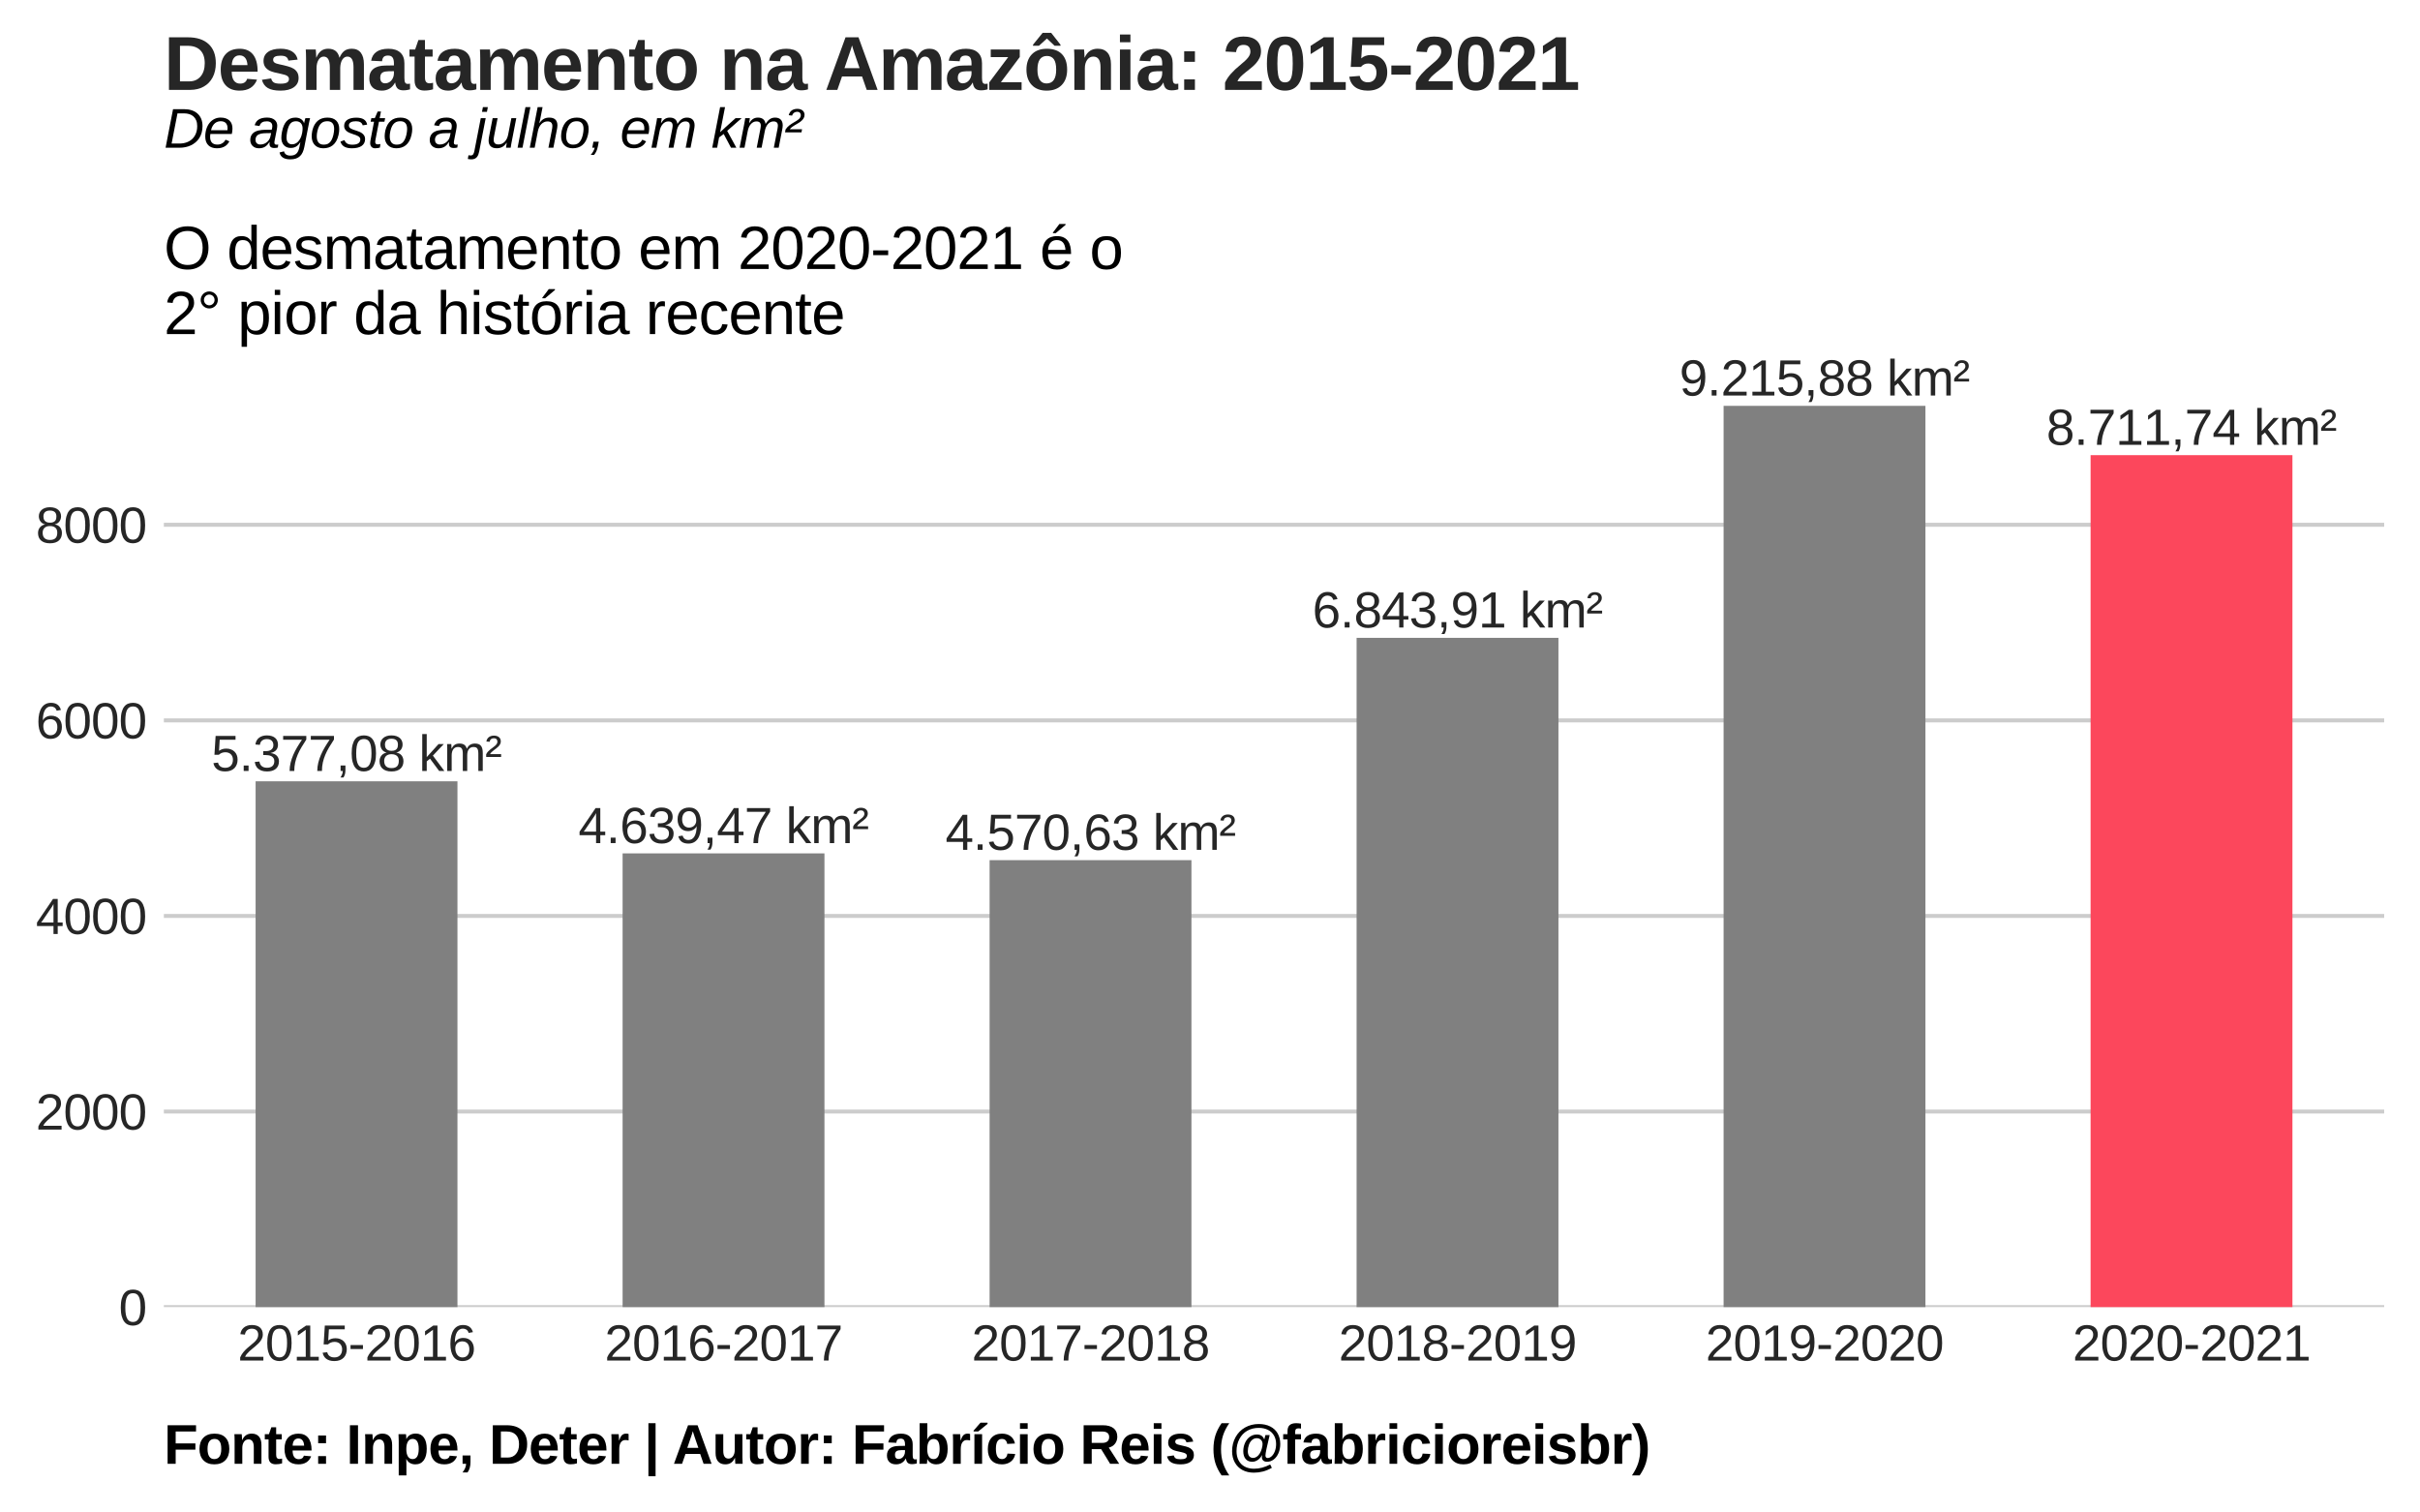 <?xml version="1.0" encoding="utf-8" standalone="no"?>
<!DOCTYPE svg PUBLIC "-//W3C//DTD SVG 1.1//EN"
  "http://www.w3.org/Graphics/SVG/1.1/DTD/svg11.dtd">
<svg height="303.945pt" version="1.1" viewBox="0 0 486.544 303.945" width="486.544pt" xmlns="http://www.w3.org/2000/svg" xmlns:xlink="http://www.w3.org/1999/xlink">
 <defs>
  <style type="text/css">*{stroke-linecap:butt;stroke-linejoin:round;}</style>
 </defs>
 <g id="figure_1">
  <g id="patch_1">
   <path d="M 0 303.945 
L 486.544 303.945 
L 486.544 0 
L 0 0 
z
" style="fill:#ffffff;"/>
  </g>
  <g id="axes_1">
   <g id="patch_2">
    <path d="M 32.944 262.801 
L 479.344 262.801 
L 479.344 72.541 
L 32.944 72.541 
z
" style="fill:#ffffff;"/>
   </g>
   <g id="matplotlib.axis_1">
    <g id="xtick_1">
     <g id="line2d_1"/>
     <g id="text_1">
      <!-- 2015-2016 -->
      <g style="fill:#262626;" transform="translate(47.772 273.548)scale(0.1 -0.1)">
       <defs>
        <path d="M 322 0 
L 322 397 
Q 481 763 711 1042 
Q 941 1322 1194 1548 
Q 1447 1775 1695 1969 
Q 1944 2163 2144 2356 
Q 2344 2550 2467 2762 
Q 2591 2975 2591 3244 
Q 2591 3431 2534 3573 
Q 2478 3716 2372 3812 
Q 2266 3909 2117 3957 
Q 1969 4006 1788 4006 
Q 1619 4006 1470 3959 
Q 1322 3913 1206 3819 
Q 1091 3725 1017 3586 
Q 944 3447 922 3263 
L 347 3316 
Q 375 3553 478 3762 
Q 581 3972 762 4130 
Q 944 4288 1198 4378 
Q 1453 4469 1788 4469 
Q 2116 4469 2372 4391 
Q 2628 4313 2804 4159 
Q 2981 4006 3075 3781 
Q 3169 3556 3169 3263 
Q 3169 3041 3089 2841 
Q 3009 2641 2876 2459 
Q 2744 2278 2569 2109 
Q 2394 1941 2203 1780 
Q 2013 1619 1819 1461 
Q 1625 1303 1454 1143 
Q 1284 984 1150 820 
Q 1016 656 941 478 
L 3238 478 
L 3238 0 
L 322 0 
z
" id="LiberationSans-32" transform="scale(0.016)"/>
        <path d="M 3309 2203 
Q 3309 1569 3189 1136 
Q 3069 703 2861 436 
Q 2653 169 2372 53 
Q 2091 -63 1772 -63 
Q 1450 -63 1172 53 
Q 894 169 689 434 
Q 484 700 367 1133 
Q 250 1566 250 2203 
Q 250 2869 367 3305 
Q 484 3741 690 4000 
Q 897 4259 1178 4364 
Q 1459 4469 1791 4469 
Q 2106 4469 2382 4364 
Q 2659 4259 2865 4000 
Q 3072 3741 3190 3305 
Q 3309 2869 3309 2203 
z
M 2738 2203 
Q 2738 2728 2675 3076 
Q 2613 3425 2491 3633 
Q 2369 3841 2192 3927 
Q 2016 4013 1791 4013 
Q 1553 4013 1372 3925 
Q 1191 3838 1067 3630 
Q 944 3422 881 3073 
Q 819 2725 819 2203 
Q 819 1697 883 1350 
Q 947 1003 1070 792 
Q 1194 581 1372 489 
Q 1550 397 1778 397 
Q 2000 397 2178 489 
Q 2356 581 2479 792 
Q 2603 1003 2670 1350 
Q 2738 1697 2738 2203 
z
" id="LiberationSans-30" transform="scale(0.016)"/>
        <path d="M 488 0 
L 488 478 
L 1609 478 
L 1609 3866 
L 616 3156 
L 616 3688 
L 1656 4403 
L 2175 4403 
L 2175 478 
L 3247 478 
L 3247 0 
L 488 0 
z
" id="LiberationSans-31" transform="scale(0.016)"/>
        <path d="M 3291 1434 
Q 3291 1103 3191 828 
Q 3091 553 2894 354 
Q 2697 156 2405 46 
Q 2113 -63 1728 -63 
Q 1381 -63 1123 18 
Q 866 100 687 242 
Q 509 384 404 575 
Q 300 766 256 984 
L 825 1050 
Q 859 925 921 808 
Q 984 691 1092 598 
Q 1200 506 1358 451 
Q 1516 397 1741 397 
Q 1959 397 2137 464 
Q 2316 531 2442 662 
Q 2569 794 2637 984 
Q 2706 1175 2706 1422 
Q 2706 1625 2640 1795 
Q 2575 1966 2453 2089 
Q 2331 2213 2154 2281 
Q 1978 2350 1753 2350 
Q 1613 2350 1494 2325 
Q 1375 2300 1273 2256 
Q 1172 2213 1089 2155 
Q 1006 2097 934 2034 
L 384 2034 
L 531 4403 
L 3034 4403 
L 3034 3925 
L 1044 3925 
L 959 2528 
Q 1109 2644 1334 2726 
Q 1559 2809 1869 2809 
Q 2197 2809 2459 2709 
Q 2722 2609 2906 2426 
Q 3091 2244 3191 1991 
Q 3291 1738 3291 1434 
z
" id="LiberationSans-35" transform="scale(0.016)"/>
        <path d="M 284 1450 
L 284 1950 
L 1847 1950 
L 1847 1450 
L 284 1450 
z
" id="LiberationSans-2d" transform="scale(0.016)"/>
        <path d="M 3278 1441 
Q 3278 1109 3186 832 
Q 3094 556 2914 357 
Q 2734 159 2468 48 
Q 2203 -63 1856 -63 
Q 1472 -63 1184 84 
Q 897 231 706 507 
Q 516 784 420 1186 
Q 325 1588 325 2100 
Q 325 2688 433 3131 
Q 541 3575 744 3872 
Q 947 4169 1239 4319 
Q 1531 4469 1900 4469 
Q 2125 4469 2322 4422 
Q 2519 4375 2680 4270 
Q 2841 4166 2962 3994 
Q 3084 3822 3156 3572 
L 2619 3475 
Q 2531 3759 2339 3886 
Q 2147 4013 1894 4013 
Q 1663 4013 1475 3903 
Q 1288 3794 1156 3576 
Q 1025 3359 954 3031 
Q 884 2703 884 2266 
Q 1038 2550 1316 2698 
Q 1594 2847 1953 2847 
Q 2253 2847 2497 2750 
Q 2741 2653 2914 2470 
Q 3088 2288 3183 2027 
Q 3278 1766 3278 1441 
z
M 2706 1416 
Q 2706 1644 2650 1828 
Q 2594 2013 2481 2142 
Q 2369 2272 2203 2342 
Q 2038 2413 1819 2413 
Q 1666 2413 1509 2367 
Q 1353 2322 1226 2220 
Q 1100 2119 1020 1953 
Q 941 1788 941 1550 
Q 941 1306 1003 1095 
Q 1066 884 1183 728 
Q 1300 572 1465 481 
Q 1631 391 1838 391 
Q 2041 391 2202 461 
Q 2363 531 2475 664 
Q 2588 797 2647 987 
Q 2706 1178 2706 1416 
z
" id="LiberationSans-36" transform="scale(0.016)"/>
       </defs>
       <use xlink:href="#LiberationSans-32"/>
       <use x="55.615" xlink:href="#LiberationSans-30"/>
       <use x="111.23" xlink:href="#LiberationSans-31"/>
       <use x="166.846" xlink:href="#LiberationSans-35"/>
       <use x="222.461" xlink:href="#LiberationSans-2d"/>
       <use x="255.762" xlink:href="#LiberationSans-32"/>
       <use x="311.377" xlink:href="#LiberationSans-30"/>
       <use x="366.992" xlink:href="#LiberationSans-31"/>
       <use x="422.607" xlink:href="#LiberationSans-36"/>
      </g>
     </g>
    </g>
    <g id="xtick_2">
     <g id="line2d_2"/>
     <g id="text_2">
      <!-- 2016-2017 -->
      <g style="fill:#262626;" transform="translate(121.557 273.548)scale(0.1 -0.1)">
       <defs>
        <path d="M 3238 3947 
Q 2906 3441 2628 2973 
Q 2350 2506 2150 2032 
Q 1950 1559 1839 1061 
Q 1728 563 1728 0 
L 1141 0 
Q 1141 528 1266 1036 
Q 1391 1544 1603 2033 
Q 1816 2522 2097 2994 
Q 2378 3466 2694 3925 
L 328 3925 
L 328 4403 
L 3238 4403 
L 3238 3947 
z
" id="LiberationSans-37" transform="scale(0.016)"/>
       </defs>
       <use xlink:href="#LiberationSans-32"/>
       <use x="55.615" xlink:href="#LiberationSans-30"/>
       <use x="111.23" xlink:href="#LiberationSans-31"/>
       <use x="166.846" xlink:href="#LiberationSans-36"/>
       <use x="222.461" xlink:href="#LiberationSans-2d"/>
       <use x="255.762" xlink:href="#LiberationSans-32"/>
       <use x="311.377" xlink:href="#LiberationSans-30"/>
       <use x="366.992" xlink:href="#LiberationSans-31"/>
       <use x="422.607" xlink:href="#LiberationSans-37"/>
      </g>
     </g>
    </g>
    <g id="xtick_3">
     <g id="line2d_3"/>
     <g id="text_3">
      <!-- 2017-2018 -->
      <g style="fill:#262626;" transform="translate(195.343 273.548)scale(0.1 -0.1)">
       <defs>
        <path d="M 3281 1228 
Q 3281 947 3192 711 
Q 3103 475 2920 303 
Q 2738 131 2453 34 
Q 2169 -63 1781 -63 
Q 1394 -63 1111 34 
Q 828 131 642 301 
Q 456 472 367 708 
Q 278 944 278 1222 
Q 278 1463 351 1650 
Q 425 1838 548 1973 
Q 672 2109 830 2192 
Q 988 2275 1156 2303 
L 1156 2316 
Q 972 2359 826 2456 
Q 681 2553 582 2689 
Q 484 2825 432 2990 
Q 381 3156 381 3341 
Q 381 3572 470 3776 
Q 559 3981 734 4136 
Q 909 4291 1168 4380 
Q 1428 4469 1769 4469 
Q 2128 4469 2392 4378 
Q 2656 4288 2829 4133 
Q 3003 3978 3087 3772 
Q 3172 3566 3172 3334 
Q 3172 3153 3120 2987 
Q 3069 2822 2970 2686 
Q 2872 2550 2726 2454 
Q 2581 2359 2391 2322 
L 2391 2309 
Q 2581 2278 2743 2195 
Q 2906 2113 3025 1977 
Q 3144 1841 3212 1653 
Q 3281 1466 3281 1228 
z
M 2588 3303 
Q 2588 3469 2545 3606 
Q 2503 3744 2406 3842 
Q 2309 3941 2153 3995 
Q 1997 4050 1769 4050 
Q 1547 4050 1394 3995 
Q 1241 3941 1142 3842 
Q 1044 3744 1000 3606 
Q 956 3469 956 3303 
Q 956 3172 990 3034 
Q 1025 2897 1115 2784 
Q 1206 2672 1365 2600 
Q 1525 2528 1775 2528 
Q 2041 2528 2202 2600 
Q 2363 2672 2448 2784 
Q 2534 2897 2561 3034 
Q 2588 3172 2588 3303 
z
M 2697 1281 
Q 2697 1441 2653 1589 
Q 2609 1738 2503 1852 
Q 2397 1966 2217 2036 
Q 2038 2106 1769 2106 
Q 1522 2106 1348 2036 
Q 1175 1966 1067 1850 
Q 959 1734 909 1582 
Q 859 1431 859 1269 
Q 859 1066 909 898 
Q 959 731 1068 611 
Q 1178 491 1356 425 
Q 1534 359 1788 359 
Q 2044 359 2219 425 
Q 2394 491 2500 611 
Q 2606 731 2651 901 
Q 2697 1072 2697 1281 
z
" id="LiberationSans-38" transform="scale(0.016)"/>
       </defs>
       <use xlink:href="#LiberationSans-32"/>
       <use x="55.615" xlink:href="#LiberationSans-30"/>
       <use x="111.23" xlink:href="#LiberationSans-31"/>
       <use x="166.846" xlink:href="#LiberationSans-37"/>
       <use x="222.461" xlink:href="#LiberationSans-2d"/>
       <use x="255.762" xlink:href="#LiberationSans-32"/>
       <use x="311.377" xlink:href="#LiberationSans-30"/>
       <use x="366.992" xlink:href="#LiberationSans-31"/>
       <use x="422.607" xlink:href="#LiberationSans-38"/>
      </g>
     </g>
    </g>
    <g id="xtick_4">
     <g id="line2d_4"/>
     <g id="text_4">
      <!-- 2018-2019 -->
      <g style="fill:#262626;" transform="translate(269.128 273.548)scale(0.1 -0.1)">
       <defs>
        <path d="M 3256 2291 
Q 3256 1703 3145 1261 
Q 3034 819 2828 525 
Q 2622 231 2326 84 
Q 2031 -63 1663 -63 
Q 1409 -63 1206 -11 
Q 1003 41 843 150 
Q 684 259 571 434 
Q 459 609 391 856 
L 928 941 
Q 1016 656 1202 523 
Q 1388 391 1672 391 
Q 1900 391 2089 498 
Q 2278 606 2411 822 
Q 2544 1038 2619 1363 
Q 2694 1688 2700 2125 
Q 2634 1978 2520 1862 
Q 2406 1747 2261 1667 
Q 2116 1588 1947 1545 
Q 1778 1503 1606 1503 
Q 1306 1503 1064 1611 
Q 822 1719 653 1912 
Q 484 2106 392 2379 
Q 300 2653 300 2988 
Q 300 3328 398 3603 
Q 497 3878 684 4070 
Q 872 4263 1145 4366 
Q 1419 4469 1766 4469 
Q 2500 4469 2878 3925 
Q 3256 3381 3256 2291 
z
M 2644 2834 
Q 2644 3078 2586 3293 
Q 2528 3509 2414 3668 
Q 2300 3828 2133 3920 
Q 1966 4013 1747 4013 
Q 1544 4013 1381 3941 
Q 1219 3869 1106 3736 
Q 994 3603 933 3412 
Q 872 3222 872 2988 
Q 872 2766 926 2575 
Q 981 2384 1090 2245 
Q 1200 2106 1362 2026 
Q 1525 1947 1741 1947 
Q 1897 1947 2058 2000 
Q 2219 2053 2348 2162 
Q 2478 2272 2561 2439 
Q 2644 2606 2644 2834 
z
" id="LiberationSans-39" transform="scale(0.016)"/>
       </defs>
       <use xlink:href="#LiberationSans-32"/>
       <use x="55.615" xlink:href="#LiberationSans-30"/>
       <use x="111.23" xlink:href="#LiberationSans-31"/>
       <use x="166.846" xlink:href="#LiberationSans-38"/>
       <use x="222.461" xlink:href="#LiberationSans-2d"/>
       <use x="255.762" xlink:href="#LiberationSans-32"/>
       <use x="311.377" xlink:href="#LiberationSans-30"/>
       <use x="366.992" xlink:href="#LiberationSans-31"/>
       <use x="422.607" xlink:href="#LiberationSans-39"/>
      </g>
     </g>
    </g>
    <g id="xtick_5">
     <g id="line2d_5"/>
     <g id="text_5">
      <!-- 2019-2020 -->
      <g style="fill:#262626;" transform="translate(342.913 273.548)scale(0.1 -0.1)">
       <use xlink:href="#LiberationSans-32"/>
       <use x="55.615" xlink:href="#LiberationSans-30"/>
       <use x="111.23" xlink:href="#LiberationSans-31"/>
       <use x="166.846" xlink:href="#LiberationSans-39"/>
       <use x="222.461" xlink:href="#LiberationSans-2d"/>
       <use x="255.762" xlink:href="#LiberationSans-32"/>
       <use x="311.377" xlink:href="#LiberationSans-30"/>
       <use x="366.992" xlink:href="#LiberationSans-32"/>
       <use x="422.607" xlink:href="#LiberationSans-30"/>
      </g>
     </g>
    </g>
    <g id="xtick_6">
     <g id="line2d_6"/>
     <g id="text_6">
      <!-- 2020-2021 -->
      <g style="fill:#262626;" transform="translate(416.698 273.548)scale(0.1 -0.1)">
       <use xlink:href="#LiberationSans-32"/>
       <use x="55.615" xlink:href="#LiberationSans-30"/>
       <use x="111.23" xlink:href="#LiberationSans-32"/>
       <use x="166.846" xlink:href="#LiberationSans-30"/>
       <use x="222.461" xlink:href="#LiberationSans-2d"/>
       <use x="255.762" xlink:href="#LiberationSans-32"/>
       <use x="311.377" xlink:href="#LiberationSans-30"/>
       <use x="366.992" xlink:href="#LiberationSans-32"/>
       <use x="422.607" xlink:href="#LiberationSans-31"/>
      </g>
     </g>
    </g>
   </g>
   <g id="matplotlib.axis_2">
    <g id="ytick_1">
     <g id="line2d_7">
      <path clip-path="url(#pb3dfb16217)" d="M 32.944 262.801 
L 479.344 262.801 
" style="fill:none;stroke:#cccccc;stroke-linecap:round;stroke-width:0.8;"/>
     </g>
     <g id="line2d_8"/>
     <g id="text_7">
      <!-- 0 -->
      <g style="fill:#262626;" transform="translate(23.883 266.424)scale(0.1 -0.1)">
       <use xlink:href="#LiberationSans-30"/>
      </g>
     </g>
    </g>
    <g id="ytick_2">
     <g id="line2d_9">
      <path clip-path="url(#pb3dfb16217)" d="M 32.944 223.478 
L 479.344 223.478 
" style="fill:none;stroke:#cccccc;stroke-linecap:round;stroke-width:0.8;"/>
     </g>
     <g id="line2d_10"/>
     <g id="text_8">
      <!-- 2000 -->
      <g style="fill:#262626;" transform="translate(7.2 227.101)scale(0.1 -0.1)">
       <use xlink:href="#LiberationSans-32"/>
       <use x="55.615" xlink:href="#LiberationSans-30"/>
       <use x="111.23" xlink:href="#LiberationSans-30"/>
       <use x="166.846" xlink:href="#LiberationSans-30"/>
      </g>
     </g>
    </g>
    <g id="ytick_3">
     <g id="line2d_11">
      <path clip-path="url(#pb3dfb16217)" d="M 32.944 184.154 
L 479.344 184.154 
" style="fill:none;stroke:#cccccc;stroke-linecap:round;stroke-width:0.8;"/>
     </g>
     <g id="line2d_12"/>
     <g id="text_9">
      <!-- 4000 -->
      <g style="fill:#262626;" transform="translate(7.2 187.778)scale(0.1 -0.1)">
       <defs>
        <path d="M 2753 997 
L 2753 0 
L 2222 0 
L 2222 997 
L 147 997 
L 147 1434 
L 2163 4403 
L 2753 4403 
L 2753 1441 
L 3372 1441 
L 3372 997 
L 2753 997 
z
M 2222 3769 
Q 2216 3753 2191 3708 
Q 2166 3663 2134 3606 
Q 2103 3550 2070 3492 
Q 2038 3434 2013 3397 
L 884 1734 
Q 869 1709 839 1668 
Q 809 1628 778 1586 
Q 747 1544 715 1503 
Q 684 1463 666 1441 
L 2222 1441 
L 2222 3769 
z
" id="LiberationSans-34" transform="scale(0.016)"/>
       </defs>
       <use xlink:href="#LiberationSans-34"/>
       <use x="55.615" xlink:href="#LiberationSans-30"/>
       <use x="111.23" xlink:href="#LiberationSans-30"/>
       <use x="166.846" xlink:href="#LiberationSans-30"/>
      </g>
     </g>
    </g>
    <g id="ytick_4">
     <g id="line2d_13">
      <path clip-path="url(#pb3dfb16217)" d="M 32.944 144.831 
L 479.344 144.831 
" style="fill:none;stroke:#cccccc;stroke-linecap:round;stroke-width:0.8;"/>
     </g>
     <g id="line2d_14"/>
     <g id="text_10">
      <!-- 6000 -->
      <g style="fill:#262626;" transform="translate(7.2 148.454)scale(0.1 -0.1)">
       <use xlink:href="#LiberationSans-36"/>
       <use x="55.615" xlink:href="#LiberationSans-30"/>
       <use x="111.23" xlink:href="#LiberationSans-30"/>
       <use x="166.846" xlink:href="#LiberationSans-30"/>
      </g>
     </g>
    </g>
    <g id="ytick_5">
     <g id="line2d_15">
      <path clip-path="url(#pb3dfb16217)" d="M 32.944 105.507 
L 479.344 105.507 
" style="fill:none;stroke:#cccccc;stroke-linecap:round;stroke-width:0.8;"/>
     </g>
     <g id="line2d_16"/>
     <g id="text_11">
      <!-- 8000 -->
      <g style="fill:#262626;" transform="translate(7.2 109.131)scale(0.1 -0.1)">
       <use xlink:href="#LiberationSans-38"/>
       <use x="55.615" xlink:href="#LiberationSans-30"/>
       <use x="111.23" xlink:href="#LiberationSans-30"/>
       <use x="166.846" xlink:href="#LiberationSans-30"/>
      </g>
     </g>
    </g>
   </g>
   <g id="patch_3">
    <path clip-path="url(#pb3dfb16217)" d="M 51.39 262.801 
L 91.972 262.801 
L 91.972 157.078 
L 51.39 157.078 
z
" style="fill:#808080;"/>
   </g>
   <g id="patch_4">
    <path clip-path="url(#pb3dfb16217)" d="M 125.175 262.801 
L 165.757 262.801 
L 165.757 171.581 
L 125.175 171.581 
z
" style="fill:#808080;"/>
   </g>
   <g id="patch_5">
    <path clip-path="url(#pb3dfb16217)" d="M 198.96 262.801 
L 239.542 262.801 
L 239.542 172.935 
L 198.96 172.935 
z
" style="fill:#808080;"/>
   </g>
   <g id="patch_6">
    <path clip-path="url(#pb3dfb16217)" d="M 272.745 262.801 
L 313.327 262.801 
L 313.327 128.238 
L 272.745 128.238 
z
" style="fill:#808080;"/>
   </g>
   <g id="patch_7">
    <path clip-path="url(#pb3dfb16217)" d="M 346.531 262.801 
L 387.112 262.801 
L 387.112 81.601 
L 346.531 81.601 
z
" style="fill:#808080;"/>
   </g>
   <g id="patch_8">
    <path clip-path="url(#pb3dfb16217)" d="M 420.316 262.801 
L 460.897 262.801 
L 460.897 91.513 
L 420.316 91.513 
z
" style="fill:#fc475c;"/>
   </g>
   <g id="text_12">
    <!-- 5.377,08 km² -->
    <g style="fill:#262626;" transform="translate(42.501 155.003)scale(0.1 -0.1)">
     <defs>
      <path d="M 584 0 
L 584 684 
L 1194 684 
L 1194 0 
L 584 0 
z
" id="LiberationSans-2e" transform="scale(0.016)"/>
      <path d="M 3278 1216 
Q 3278 913 3179 675 
Q 3081 438 2892 273 
Q 2703 109 2423 23 
Q 2144 -63 1784 -63 
Q 1375 -63 1095 39 
Q 816 141 634 308 
Q 453 475 362 689 
Q 272 903 244 1131 
L 825 1184 
Q 850 1009 917 865 
Q 984 722 1100 619 
Q 1216 516 1384 459 
Q 1553 403 1784 403 
Q 2209 403 2451 612 
Q 2694 822 2694 1234 
Q 2694 1478 2586 1626 
Q 2478 1775 2317 1858 
Q 2156 1941 1967 1969 
Q 1778 1997 1619 1997 
L 1300 1997 
L 1300 2484 
L 1606 2484 
Q 1766 2484 1937 2517 
Q 2109 2550 2251 2636 
Q 2394 2722 2486 2869 
Q 2578 3016 2578 3244 
Q 2578 3597 2370 3801 
Q 2163 4006 1753 4006 
Q 1381 4006 1151 3815 
Q 922 3625 884 3278 
L 319 3322 
Q 353 3613 478 3828 
Q 603 4044 795 4186 
Q 988 4328 1234 4398 
Q 1481 4469 1759 4469 
Q 2128 4469 2393 4376 
Q 2659 4284 2828 4126 
Q 2997 3969 3076 3756 
Q 3156 3544 3156 3303 
Q 3156 3109 3103 2940 
Q 3050 2772 2937 2637 
Q 2825 2503 2651 2406 
Q 2478 2309 2234 2259 
L 2234 2247 
Q 2500 2219 2697 2126 
Q 2894 2034 3022 1896 
Q 3150 1759 3214 1584 
Q 3278 1409 3278 1216 
z
" id="LiberationSans-33" transform="scale(0.016)"/>
      <path d="M 1203 684 
L 1203 159 
Q 1203 -6 1189 -142 
Q 1175 -278 1144 -395 
Q 1113 -513 1067 -616 
Q 1022 -719 959 -819 
L 575 -819 
Q 716 -616 792 -409 
Q 869 -203 869 0 
L 594 0 
L 594 684 
L 1203 684 
z
" id="LiberationSans-2c" transform="scale(0.016)"/>
      <path id="LiberationSans-20" transform="scale(0.016)"/>
      <path d="M 2550 0 
L 1406 1544 
L 994 1203 
L 994 0 
L 431 0 
L 431 4638 
L 994 4638 
L 994 1741 
L 2478 3381 
L 3138 3381 
L 1766 1928 
L 3209 0 
L 2550 0 
z
" id="LiberationSans-6b" transform="scale(0.016)"/>
      <path d="M 2400 0 
L 2400 2144 
Q 2400 2391 2369 2556 
Q 2338 2722 2264 2823 
Q 2191 2925 2072 2967 
Q 1953 3009 1781 3009 
Q 1603 3009 1459 2939 
Q 1316 2869 1214 2736 
Q 1113 2603 1058 2408 
Q 1003 2213 1003 1959 
L 1003 0 
L 444 0 
L 444 2659 
Q 444 2766 442 2883 
Q 441 3000 437 3104 
Q 434 3209 431 3284 
Q 428 3359 425 3381 
L 956 3381 
Q 959 3366 962 3297 
Q 966 3228 970 3139 
Q 975 3050 978 2958 
Q 981 2866 981 2803 
L 991 2803 
Q 1066 2950 1153 3069 
Q 1241 3188 1358 3270 
Q 1475 3353 1626 3398 
Q 1778 3444 1978 3444 
Q 2363 3444 2586 3291 
Q 2809 3138 2897 2803 
L 2906 2803 
Q 2981 2950 3075 3069 
Q 3169 3188 3294 3270 
Q 3419 3353 3575 3398 
Q 3731 3444 3931 3444 
Q 4188 3444 4373 3375 
Q 4559 3306 4678 3162 
Q 4797 3019 4853 2792 
Q 4909 2566 4909 2253 
L 4909 0 
L 4353 0 
L 4353 2144 
Q 4353 2391 4322 2556 
Q 4291 2722 4217 2823 
Q 4144 2925 4025 2967 
Q 3906 3009 3734 3009 
Q 3556 3009 3412 2942 
Q 3269 2875 3167 2744 
Q 3066 2613 3011 2416 
Q 2956 2219 2956 1959 
L 2956 0 
L 2400 0 
z
" id="LiberationSans-6d" transform="scale(0.016)"/>
      <path d="M 134 1759 
L 128 2081 
Q 213 2272 350 2422 
Q 488 2572 644 2698 
Q 800 2825 961 2937 
Q 1122 3050 1250 3164 
Q 1378 3278 1459 3403 
Q 1541 3528 1541 3681 
Q 1541 3875 1430 3992 
Q 1319 4109 1088 4109 
Q 875 4109 737 3995 
Q 600 3881 575 3669 
L 159 3694 
Q 178 3853 250 3989 
Q 322 4125 440 4225 
Q 559 4325 726 4383 
Q 894 4441 1106 4441 
Q 1309 4441 1470 4389 
Q 1631 4338 1742 4244 
Q 1853 4150 1911 4015 
Q 1969 3881 1969 3713 
Q 1969 3519 1884 3362 
Q 1800 3206 1670 3072 
Q 1541 2938 1381 2820 
Q 1222 2703 1073 2589 
Q 925 2475 803 2359 
Q 681 2244 625 2113 
L 2009 2113 
L 2009 1759 
L 134 1759 
z
" id="LiberationSans-b2" transform="scale(0.016)"/>
     </defs>
     <use xlink:href="#LiberationSans-35"/>
     <use x="55.615" xlink:href="#LiberationSans-2e"/>
     <use x="83.398" xlink:href="#LiberationSans-33"/>
     <use x="139.014" xlink:href="#LiberationSans-37"/>
     <use x="194.629" xlink:href="#LiberationSans-37"/>
     <use x="250.244" xlink:href="#LiberationSans-2c"/>
     <use x="278.027" xlink:href="#LiberationSans-30"/>
     <use x="333.643" xlink:href="#LiberationSans-38"/>
     <use x="389.258" xlink:href="#LiberationSans-20"/>
     <use x="417.041" xlink:href="#LiberationSans-6b"/>
     <use x="467.041" xlink:href="#LiberationSans-6d"/>
     <use x="550.342" xlink:href="#LiberationSans-b2"/>
    </g>
   </g>
   <g id="text_13">
    <!-- 4.639,47 km² -->
    <g style="fill:#262626;" transform="translate(116.286 169.506)scale(0.1 -0.1)">
     <use xlink:href="#LiberationSans-34"/>
     <use x="55.615" xlink:href="#LiberationSans-2e"/>
     <use x="83.398" xlink:href="#LiberationSans-36"/>
     <use x="139.014" xlink:href="#LiberationSans-33"/>
     <use x="194.629" xlink:href="#LiberationSans-39"/>
     <use x="250.244" xlink:href="#LiberationSans-2c"/>
     <use x="278.027" xlink:href="#LiberationSans-34"/>
     <use x="333.643" xlink:href="#LiberationSans-37"/>
     <use x="389.258" xlink:href="#LiberationSans-20"/>
     <use x="417.041" xlink:href="#LiberationSans-6b"/>
     <use x="467.041" xlink:href="#LiberationSans-6d"/>
     <use x="550.342" xlink:href="#LiberationSans-b2"/>
    </g>
   </g>
   <g id="text_14">
    <!-- 4.570,63 km² -->
    <g style="fill:#262626;" transform="translate(190.072 170.86)scale(0.1 -0.1)">
     <use xlink:href="#LiberationSans-34"/>
     <use x="55.615" xlink:href="#LiberationSans-2e"/>
     <use x="83.398" xlink:href="#LiberationSans-35"/>
     <use x="139.014" xlink:href="#LiberationSans-37"/>
     <use x="194.629" xlink:href="#LiberationSans-30"/>
     <use x="250.244" xlink:href="#LiberationSans-2c"/>
     <use x="278.027" xlink:href="#LiberationSans-36"/>
     <use x="333.643" xlink:href="#LiberationSans-33"/>
     <use x="389.258" xlink:href="#LiberationSans-20"/>
     <use x="417.041" xlink:href="#LiberationSans-6b"/>
     <use x="467.041" xlink:href="#LiberationSans-6d"/>
     <use x="550.342" xlink:href="#LiberationSans-b2"/>
    </g>
   </g>
   <g id="text_15">
    <!-- 6.843,91 km² -->
    <g style="fill:#262626;" transform="translate(263.857 126.163)scale(0.1 -0.1)">
     <use xlink:href="#LiberationSans-36"/>
     <use x="55.615" xlink:href="#LiberationSans-2e"/>
     <use x="83.398" xlink:href="#LiberationSans-38"/>
     <use x="139.014" xlink:href="#LiberationSans-34"/>
     <use x="194.629" xlink:href="#LiberationSans-33"/>
     <use x="250.244" xlink:href="#LiberationSans-2c"/>
     <use x="278.027" xlink:href="#LiberationSans-39"/>
     <use x="333.643" xlink:href="#LiberationSans-31"/>
     <use x="389.258" xlink:href="#LiberationSans-20"/>
     <use x="417.041" xlink:href="#LiberationSans-6b"/>
     <use x="467.041" xlink:href="#LiberationSans-6d"/>
     <use x="550.342" xlink:href="#LiberationSans-b2"/>
    </g>
   </g>
   <g id="text_16">
    <!-- 9.215,88 km² -->
    <g style="fill:#262626;" transform="translate(337.642 79.526)scale(0.1 -0.1)">
     <use xlink:href="#LiberationSans-39"/>
     <use x="55.615" xlink:href="#LiberationSans-2e"/>
     <use x="83.398" xlink:href="#LiberationSans-32"/>
     <use x="139.014" xlink:href="#LiberationSans-31"/>
     <use x="194.629" xlink:href="#LiberationSans-35"/>
     <use x="250.244" xlink:href="#LiberationSans-2c"/>
     <use x="278.027" xlink:href="#LiberationSans-38"/>
     <use x="333.643" xlink:href="#LiberationSans-38"/>
     <use x="389.258" xlink:href="#LiberationSans-20"/>
     <use x="417.041" xlink:href="#LiberationSans-6b"/>
     <use x="467.041" xlink:href="#LiberationSans-6d"/>
     <use x="550.342" xlink:href="#LiberationSans-b2"/>
    </g>
   </g>
   <g id="text_17">
    <!-- 8.711,74 km² -->
    <g style="fill:#262626;" transform="translate(411.427 89.438)scale(0.1 -0.1)">
     <use xlink:href="#LiberationSans-38"/>
     <use x="55.615" xlink:href="#LiberationSans-2e"/>
     <use x="83.398" xlink:href="#LiberationSans-37"/>
     <use x="139.014" xlink:href="#LiberationSans-31"/>
     <use x="194.629" xlink:href="#LiberationSans-31"/>
     <use x="250.244" xlink:href="#LiberationSans-2c"/>
     <use x="278.027" xlink:href="#LiberationSans-37"/>
     <use x="333.643" xlink:href="#LiberationSans-34"/>
     <use x="389.258" xlink:href="#LiberationSans-20"/>
     <use x="417.041" xlink:href="#LiberationSans-6b"/>
     <use x="467.041" xlink:href="#LiberationSans-6d"/>
     <use x="550.342" xlink:href="#LiberationSans-b2"/>
    </g>
   </g>
   <g id="text_18">
    <!-- Desmatamento na Amazônia: 2015-2021 -->
    <g style="fill:#262626;" transform="translate(32.944 18.07)scale(0.15 -0.15)">
     <defs>
      <path d="M 4353 2234 
Q 4353 1553 4086 1045 
Q 3819 538 3330 269 
Q 2841 0 2209 0 
L 428 0 
L 428 4403 
L 2022 4403 
Q 3134 4403 3743 3842 
Q 4353 3281 4353 2234 
z
M 3425 2234 
Q 3425 2944 3056 3317 
Q 2688 3691 2003 3691 
L 1350 3691 
L 1350 713 
L 2131 713 
Q 2725 713 3075 1122 
Q 3425 1531 3425 2234 
z
" id="LiberationSans-Bold-44" transform="scale(0.016)"/>
      <path d="M 1831 -63 
Q 1069 -63 659 389 
Q 250 841 250 1706 
Q 250 2544 665 2994 
Q 1081 3444 1844 3444 
Q 2572 3444 2956 2961 
Q 3341 2478 3341 1547 
L 3341 1522 
L 1172 1522 
Q 1172 1028 1355 776 
Q 1538 525 1875 525 
Q 2341 525 2463 928 
L 3291 856 
Q 2931 -63 1831 -63 
z
M 1831 2891 
Q 1522 2891 1355 2675 
Q 1188 2459 1178 2072 
L 2491 2072 
Q 2466 2481 2294 2686 
Q 2122 2891 1831 2891 
z
" id="LiberationSans-Bold-65" transform="scale(0.016)"/>
      <path d="M 3297 988 
Q 3297 497 2895 217 
Q 2494 -63 1784 -63 
Q 1088 -63 717 157 
Q 347 378 225 844 
L 997 959 
Q 1063 719 1223 619 
Q 1384 519 1784 519 
Q 2153 519 2322 612 
Q 2491 706 2491 906 
Q 2491 1069 2355 1164 
Q 2219 1259 1894 1325 
Q 1150 1472 890 1598 
Q 631 1725 495 1926 
Q 359 2128 359 2422 
Q 359 2906 732 3176 
Q 1106 3447 1791 3447 
Q 2394 3447 2761 3212 
Q 3128 2978 3219 2534 
L 2441 2453 
Q 2403 2659 2256 2761 
Q 2109 2863 1791 2863 
Q 1478 2863 1322 2783 
Q 1166 2703 1166 2516 
Q 1166 2369 1286 2283 
Q 1406 2197 1691 2141 
Q 2088 2059 2395 1973 
Q 2703 1888 2889 1769 
Q 3075 1650 3186 1464 
Q 3297 1278 3297 988 
z
" id="LiberationSans-Bold-73" transform="scale(0.016)"/>
      <path d="M 2438 0 
L 2438 1897 
Q 2438 2788 1925 2788 
Q 1659 2788 1492 2516 
Q 1325 2244 1325 1813 
L 1325 0 
L 447 0 
L 447 2625 
Q 447 2897 439 3070 
Q 431 3244 422 3381 
L 1259 3381 
Q 1269 3322 1284 3064 
Q 1300 2806 1300 2709 
L 1313 2709 
Q 1475 3097 1717 3272 
Q 1959 3447 2297 3447 
Q 3072 3447 3238 2709 
L 3256 2709 
Q 3428 3103 3668 3275 
Q 3909 3447 4281 3447 
Q 4775 3447 5034 3111 
Q 5294 2775 5294 2147 
L 5294 0 
L 4422 0 
L 4422 1897 
Q 4422 2788 3909 2788 
Q 3653 2788 3489 2539 
Q 3325 2291 3309 1853 
L 3309 0 
L 2438 0 
z
" id="LiberationSans-Bold-6d" transform="scale(0.016)"/>
      <path d="M 1228 -63 
Q 738 -63 463 204 
Q 188 472 188 956 
Q 188 1481 530 1756 
Q 872 2031 1522 2038 
L 2250 2050 
L 2250 2222 
Q 2250 2553 2134 2714 
Q 2019 2875 1756 2875 
Q 1513 2875 1398 2764 
Q 1284 2653 1256 2397 
L 341 2441 
Q 425 2934 792 3189 
Q 1159 3444 1794 3444 
Q 2434 3444 2781 3128 
Q 3128 2813 3128 2231 
L 3128 1000 
Q 3128 716 3192 608 
Q 3256 500 3406 500 
Q 3506 500 3600 519 
L 3600 44 
Q 3522 25 3459 9 
Q 3397 -6 3334 -15 
Q 3272 -25 3201 -31 
Q 3131 -38 3038 -38 
Q 2706 -38 2548 125 
Q 2391 288 2359 603 
L 2341 603 
Q 1972 -63 1228 -63 
z
M 2250 1566 
L 1800 1559 
Q 1494 1547 1366 1492 
Q 1238 1438 1170 1325 
Q 1103 1213 1103 1025 
Q 1103 784 1214 667 
Q 1325 550 1509 550 
Q 1716 550 1886 662 
Q 2056 775 2153 973 
Q 2250 1172 2250 1394 
L 2250 1566 
z
" id="LiberationSans-Bold-61" transform="scale(0.016)"/>
      <path d="M 1313 -56 
Q 925 -56 715 155 
Q 506 366 506 794 
L 506 2788 
L 78 2788 
L 78 3381 
L 550 3381 
L 825 4175 
L 1375 4175 
L 1375 3381 
L 2016 3381 
L 2016 2788 
L 1375 2788 
L 1375 1031 
Q 1375 784 1469 667 
Q 1563 550 1759 550 
Q 1863 550 2053 594 
L 2053 50 
Q 1728 -56 1313 -56 
z
" id="LiberationSans-Bold-74" transform="scale(0.016)"/>
      <path d="M 2638 0 
L 2638 1897 
Q 2638 2788 2034 2788 
Q 1716 2788 1520 2514 
Q 1325 2241 1325 1813 
L 1325 0 
L 447 0 
L 447 2625 
Q 447 2897 439 3070 
Q 431 3244 422 3381 
L 1259 3381 
Q 1269 3322 1284 3064 
Q 1300 2806 1300 2709 
L 1313 2709 
Q 1491 3097 1759 3272 
Q 2028 3447 2400 3447 
Q 2938 3447 3225 3115 
Q 3513 2784 3513 2147 
L 3513 0 
L 2638 0 
z
" id="LiberationSans-Bold-6e" transform="scale(0.016)"/>
      <path d="M 3659 1694 
Q 3659 872 3203 404 
Q 2747 -63 1941 -63 
Q 1150 -63 700 406 
Q 250 875 250 1694 
Q 250 2509 700 2976 
Q 1150 3444 1959 3444 
Q 2788 3444 3223 2992 
Q 3659 2541 3659 1694 
z
M 2741 1694 
Q 2741 2297 2544 2569 
Q 2347 2841 1972 2841 
Q 1172 2841 1172 1694 
Q 1172 1128 1367 833 
Q 1563 538 1931 538 
Q 2741 538 2741 1694 
z
" id="LiberationSans-Bold-6f" transform="scale(0.016)"/>
      <path id="LiberationSans-Bold-20" transform="scale(0.016)"/>
      <path d="M 3541 0 
L 3150 1125 
L 1472 1125 
L 1081 0 
L 159 0 
L 1766 4403 
L 2853 4403 
L 4453 0 
L 3541 0 
z
M 2309 3725 
L 2291 3656 
Q 2259 3544 2215 3400 
Q 2172 3256 1678 1819 
L 2944 1819 
L 2509 3084 
L 2375 3509 
L 2309 3725 
z
" id="LiberationSans-Bold-41" transform="scale(0.016)"/>
      <path d="M 256 0 
L 256 622 
L 1847 2747 
L 384 2747 
L 384 3381 
L 2816 3381 
L 2816 2753 
L 1234 641 
L 2969 641 
L 2969 0 
L 256 0 
z
" id="LiberationSans-Bold-7a" transform="scale(0.016)"/>
      <path d="M 3659 1694 
Q 3659 872 3203 404 
Q 2747 -63 1941 -63 
Q 1150 -63 700 406 
Q 250 875 250 1694 
Q 250 2509 700 2976 
Q 1150 3444 1959 3444 
Q 2788 3444 3223 2992 
Q 3659 2541 3659 1694 
z
M 2741 1694 
Q 2741 2297 2544 2569 
Q 2347 2841 1972 2841 
Q 1172 2841 1172 1694 
Q 1172 1128 1367 833 
Q 1563 538 1931 538 
Q 2741 538 2741 1694 
z
M 3103 3784 
L 3103 3697 
L 2606 3697 
L 1972 4297 
L 1959 4297 
L 1300 3697 
L 800 3697 
L 800 3784 
L 1606 4778 
L 2322 4778 
L 3103 3784 
z
" id="LiberationSans-Bold-f4" transform="scale(0.016)"/>
      <path d="M 447 3991 
L 447 4638 
L 1325 4638 
L 1325 3991 
L 447 3991 
z
M 447 0 
L 447 3381 
L 1325 3381 
L 1325 0 
L 447 0 
z
" id="LiberationSans-Bold-69" transform="scale(0.016)"/>
      <path d="M 616 2350 
L 616 3231 
L 1516 3231 
L 1516 2350 
L 616 2350 
z
M 616 0 
L 616 878 
L 1516 878 
L 1516 0 
L 616 0 
z
" id="LiberationSans-Bold-3a" transform="scale(0.016)"/>
      <path d="M 222 0 
L 222 609 
Q 394 988 711 1347 
Q 1028 1706 1509 2097 
Q 1972 2472 2158 2715 
Q 2344 2959 2344 3194 
Q 2344 3769 1766 3769 
Q 1484 3769 1336 3617 
Q 1188 3466 1144 3163 
L 259 3213 
Q 334 3825 717 4147 
Q 1100 4469 1759 4469 
Q 2472 4469 2853 4144 
Q 3234 3819 3234 3231 
Q 3234 2922 3112 2672 
Q 2991 2422 2800 2211 
Q 2609 2000 2376 1815 
Q 2144 1631 1925 1456 
Q 1706 1281 1526 1103 
Q 1347 925 1259 722 
L 3303 722 
L 3303 0 
L 222 0 
z
" id="LiberationSans-Bold-32" transform="scale(0.016)"/>
      <path d="M 3297 2203 
Q 3297 1088 2914 512 
Q 2531 -63 1766 -63 
Q 253 -63 253 2203 
Q 253 2994 418 3494 
Q 584 3994 915 4231 
Q 1247 4469 1791 4469 
Q 2572 4469 2934 3903 
Q 3297 3338 3297 2203 
z
M 2416 2203 
Q 2416 2813 2356 3150 
Q 2297 3488 2165 3634 
Q 2034 3781 1784 3781 
Q 1519 3781 1383 3632 
Q 1247 3484 1189 3148 
Q 1131 2813 1131 2203 
Q 1131 1600 1192 1261 
Q 1253 922 1386 775 
Q 1519 628 1772 628 
Q 2022 628 2158 783 
Q 2294 938 2355 1278 
Q 2416 1619 2416 2203 
z
" id="LiberationSans-Bold-30" transform="scale(0.016)"/>
      <path d="M 403 0 
L 403 653 
L 1494 653 
L 1494 3656 
L 438 2997 
L 438 3688 
L 1541 4403 
L 2372 4403 
L 2372 653 
L 3381 653 
L 3381 0 
L 403 0 
z
" id="LiberationSans-Bold-31" transform="scale(0.016)"/>
      <path d="M 3381 1466 
Q 3381 766 2945 351 
Q 2509 -63 1750 -63 
Q 1088 -63 689 235 
Q 291 534 197 1100 
L 1075 1172 
Q 1144 891 1319 762 
Q 1494 634 1759 634 
Q 2088 634 2283 843 
Q 2478 1053 2478 1447 
Q 2478 1794 2293 2001 
Q 2109 2209 1778 2209 
Q 1413 2209 1181 1925 
L 325 1925 
L 478 4403 
L 3125 4403 
L 3125 3750 
L 1275 3750 
L 1203 2638 
Q 1522 2919 2000 2919 
Q 2628 2919 3004 2528 
Q 3381 2138 3381 1466 
z
" id="LiberationSans-Bold-35" transform="scale(0.016)"/>
      <path d="M 250 1278 
L 250 2041 
L 1875 2041 
L 1875 1278 
L 250 1278 
z
" id="LiberationSans-Bold-2d" transform="scale(0.016)"/>
     </defs>
     <use xlink:href="#LiberationSans-Bold-44"/>
     <use x="72.217" xlink:href="#LiberationSans-Bold-65"/>
     <use x="127.832" xlink:href="#LiberationSans-Bold-73"/>
     <use x="183.447" xlink:href="#LiberationSans-Bold-6d"/>
     <use x="272.363" xlink:href="#LiberationSans-Bold-61"/>
     <use x="327.979" xlink:href="#LiberationSans-Bold-74"/>
     <use x="361.279" xlink:href="#LiberationSans-Bold-61"/>
     <use x="416.895" xlink:href="#LiberationSans-Bold-6d"/>
     <use x="505.811" xlink:href="#LiberationSans-Bold-65"/>
     <use x="561.426" xlink:href="#LiberationSans-Bold-6e"/>
     <use x="622.51" xlink:href="#LiberationSans-Bold-74"/>
     <use x="655.811" xlink:href="#LiberationSans-Bold-6f"/>
     <use x="716.895" xlink:href="#LiberationSans-Bold-20"/>
     <use x="744.678" xlink:href="#LiberationSans-Bold-6e"/>
     <use x="805.762" xlink:href="#LiberationSans-Bold-61"/>
     <use x="861.377" xlink:href="#LiberationSans-Bold-20"/>
     <use x="885.41" xlink:href="#LiberationSans-Bold-41"/>
     <use x="957.627" xlink:href="#LiberationSans-Bold-6d"/>
     <use x="1046.543" xlink:href="#LiberationSans-Bold-61"/>
     <use x="1102.158" xlink:href="#LiberationSans-Bold-7a"/>
     <use x="1152.158" xlink:href="#LiberationSans-Bold-f4"/>
     <use x="1213.242" xlink:href="#LiberationSans-Bold-6e"/>
     <use x="1274.326" xlink:href="#LiberationSans-Bold-69"/>
     <use x="1302.109" xlink:href="#LiberationSans-Bold-61"/>
     <use x="1357.725" xlink:href="#LiberationSans-Bold-3a"/>
     <use x="1391.025" xlink:href="#LiberationSans-Bold-20"/>
     <use x="1418.809" xlink:href="#LiberationSans-Bold-32"/>
     <use x="1474.424" xlink:href="#LiberationSans-Bold-30"/>
     <use x="1530.039" xlink:href="#LiberationSans-Bold-31"/>
     <use x="1585.654" xlink:href="#LiberationSans-Bold-35"/>
     <use x="1641.27" xlink:href="#LiberationSans-Bold-2d"/>
     <use x="1674.57" xlink:href="#LiberationSans-Bold-32"/>
     <use x="1730.186" xlink:href="#LiberationSans-Bold-30"/>
     <use x="1785.801" xlink:href="#LiberationSans-Bold-32"/>
     <use x="1841.416" xlink:href="#LiberationSans-Bold-31"/>
    </g>
    <!--  -->
    <g style="fill:#262626;" transform="translate(32.944 34.227)scale(0.15 -0.15)"/>
    <!--  -->
    <g style="fill:#262626;" transform="translate(32.944 50.384)scale(0.15 -0.15)"/>
    <!--  -->
    <g style="fill:#262626;" transform="translate(32.944 66.541)scale(0.15 -0.15)"/>
   </g>
  </g>
  <g id="text_19">
   <!-- De agosto a julho, em km² -->
   <g transform="translate(32.944 29.701)scale(0.11 -0.11)">
    <defs>
     <path d="M 2325 4403 
Q 2788 4403 3172 4279 
Q 3556 4156 3832 3912 
Q 4109 3669 4262 3308 
Q 4416 2947 4416 2472 
Q 4416 2056 4317 1712 
Q 4219 1369 4041 1094 
Q 3863 819 3619 614 
Q 3375 409 3084 271 
Q 2794 134 2467 67 
Q 2141 0 1797 0 
L 197 0 
L 1050 4403 
L 2325 4403 
z
M 884 478 
L 1772 478 
Q 2231 478 2607 615 
Q 2984 753 3251 1011 
Q 3519 1269 3664 1639 
Q 3809 2009 3809 2478 
Q 3809 2853 3695 3125 
Q 3581 3397 3381 3575 
Q 3181 3753 2906 3839 
Q 2631 3925 2313 3925 
L 1556 3925 
L 884 478 
z
" id="LiberationSans-Italic-44" transform="scale(0.016)"/>
     <path d="M 800 1572 
Q 784 1484 779 1395 
Q 775 1306 772 1219 
Q 772 803 980 581 
Q 1188 359 1606 359 
Q 1781 359 1925 404 
Q 2069 450 2186 526 
Q 2303 603 2392 704 
Q 2481 806 2541 919 
L 2972 722 
Q 2894 581 2781 442 
Q 2669 303 2501 190 
Q 2334 78 2100 7 
Q 1866 -63 1541 -63 
Q 1228 -63 981 26 
Q 734 116 564 286 
Q 394 456 305 703 
Q 216 950 216 1266 
Q 216 1759 348 2162 
Q 481 2566 717 2850 
Q 953 3134 1273 3289 
Q 1594 3444 1969 3444 
Q 2313 3444 2566 3353 
Q 2819 3263 2987 3100 
Q 3156 2938 3239 2711 
Q 3322 2484 3322 2213 
Q 3322 2147 3317 2069 
Q 3313 1991 3303 1906 
Q 3294 1822 3280 1736 
Q 3266 1650 3247 1572 
L 800 1572 
z
M 2750 2003 
Q 2756 2066 2759 2120 
Q 2763 2175 2763 2228 
Q 2763 2434 2706 2586 
Q 2650 2738 2547 2836 
Q 2444 2934 2300 2981 
Q 2156 3028 1981 3028 
Q 1831 3028 1665 2983 
Q 1500 2938 1348 2822 
Q 1197 2706 1072 2507 
Q 947 2309 875 2003 
L 2750 2003 
z
" id="LiberationSans-Italic-65" transform="scale(0.016)"/>
     <path id="LiberationSans-Italic-20" transform="scale(0.016)"/>
     <path d="M 3297 19 
Q 3206 -3 3101 -17 
Q 2997 -31 2897 -31 
Q 2606 -31 2473 89 
Q 2341 209 2341 447 
Q 2341 494 2347 548 
Q 2353 603 2356 647 
L 2338 647 
Q 2228 481 2111 350 
Q 1994 219 1851 126 
Q 1709 34 1534 -14 
Q 1359 -63 1128 -63 
Q 884 -63 701 15 
Q 519 94 394 223 
Q 269 353 206 522 
Q 144 691 144 869 
Q 144 1122 217 1306 
Q 291 1491 417 1622 
Q 544 1753 714 1836 
Q 884 1919 1076 1966 
Q 1269 2013 1475 2031 
Q 1681 2050 1878 2053 
L 2603 2063 
L 2625 2175 
Q 2641 2253 2652 2325 
Q 2663 2397 2663 2459 
Q 2663 2744 2497 2880 
Q 2331 3016 2038 3016 
Q 1884 3016 1751 2992 
Q 1619 2969 1514 2908 
Q 1409 2847 1329 2742 
Q 1250 2638 1200 2478 
L 644 2569 
Q 703 2763 806 2923 
Q 909 3084 1078 3200 
Q 1247 3316 1489 3380 
Q 1731 3444 2069 3444 
Q 2347 3444 2562 3375 
Q 2778 3306 2925 3184 
Q 3072 3063 3148 2894 
Q 3225 2725 3225 2522 
Q 3225 2425 3208 2289 
Q 3191 2153 3166 2031 
L 2934 850 
Q 2919 781 2909 709 
Q 2900 638 2900 575 
Q 2900 459 2961 403 
Q 3022 347 3153 347 
Q 3200 347 3248 353 
Q 3297 359 3341 369 
L 3297 19 
z
M 2528 1675 
L 1906 1663 
Q 1781 1659 1647 1650 
Q 1513 1641 1383 1611 
Q 1253 1581 1136 1531 
Q 1019 1481 931 1395 
Q 844 1309 792 1187 
Q 741 1066 741 894 
Q 741 794 773 698 
Q 806 603 875 529 
Q 944 456 1045 411 
Q 1147 366 1284 366 
Q 1556 366 1759 459 
Q 1963 553 2106 690 
Q 2250 828 2333 989 
Q 2416 1150 2444 1284 
L 2528 1675 
z
" id="LiberationSans-Italic-61" transform="scale(0.016)"/>
     <path d="M 1241 -1328 
Q 950 -1328 734 -1270 
Q 519 -1213 370 -1109 
Q 222 -1006 136 -861 
Q 50 -716 13 -541 
L 522 -409 
Q 575 -647 758 -773 
Q 941 -900 1253 -900 
Q 1478 -900 1650 -842 
Q 1822 -784 1945 -665 
Q 2069 -547 2151 -361 
Q 2234 -175 2284 84 
Q 2300 166 2319 259 
Q 2338 353 2353 434 
Q 2372 531 2391 628 
L 2384 628 
Q 2297 503 2198 384 
Q 2100 266 1972 175 
Q 1844 84 1675 29 
Q 1506 -25 1281 -25 
Q 1034 -25 837 61 
Q 641 147 503 298 
Q 366 450 292 661 
Q 219 872 219 1122 
Q 219 1275 236 1445 
Q 253 1616 291 1813 
Q 447 2628 820 3034 
Q 1194 3441 1838 3441 
Q 2016 3441 2175 3398 
Q 2334 3356 2461 3273 
Q 2588 3191 2680 3072 
Q 2772 2953 2813 2803 
L 2819 2803 
Q 2834 2881 2857 2978 
Q 2881 3075 2903 3161 
Q 2925 3247 2944 3309 
Q 2963 3372 2969 3381 
L 3503 3381 
Q 3497 3353 3481 3286 
Q 3466 3219 3444 3125 
Q 3422 3031 3398 2917 
Q 3375 2803 3350 2681 
L 2847 97 
Q 2781 -238 2665 -502 
Q 2550 -766 2359 -950 
Q 2169 -1134 1895 -1231 
Q 1622 -1328 1241 -1328 
z
M 809 1166 
Q 809 788 973 589 
Q 1138 391 1456 391 
Q 1625 391 1798 462 
Q 1972 534 2126 690 
Q 2281 847 2404 1094 
Q 2528 1341 2597 1691 
Q 2622 1822 2634 1961 
Q 2647 2100 2647 2200 
Q 2647 2409 2590 2564 
Q 2534 2719 2432 2822 
Q 2331 2925 2193 2975 
Q 2056 3025 1897 3025 
Q 1703 3025 1545 2967 
Q 1388 2909 1263 2770 
Q 1138 2631 1044 2398 
Q 950 2166 881 1813 
Q 847 1628 828 1459 
Q 809 1291 809 1166 
z
" id="LiberationSans-Italic-67" transform="scale(0.016)"/>
     <path d="M 3356 2134 
Q 3356 1972 3337 1808 
Q 3319 1644 3275 1459 
Q 3181 1047 3014 756 
Q 2847 466 2622 284 
Q 2397 103 2122 20 
Q 1847 -63 1534 -63 
Q 1234 -63 990 29 
Q 747 122 573 298 
Q 400 475 304 729 
Q 209 984 209 1309 
Q 213 1456 227 1612 
Q 241 1769 278 1938 
Q 369 2331 528 2614 
Q 688 2897 906 3081 
Q 1125 3266 1401 3353 
Q 1678 3441 2006 3441 
Q 2338 3441 2589 3353 
Q 2841 3266 3011 3097 
Q 3181 2928 3268 2686 
Q 3356 2444 3356 2134 
z
M 2775 2134 
Q 2775 2375 2722 2544 
Q 2669 2713 2567 2820 
Q 2466 2928 2322 2978 
Q 2178 3028 2000 3028 
Q 1834 3028 1667 2989 
Q 1500 2950 1348 2831 
Q 1197 2713 1072 2494 
Q 947 2275 863 1913 
Q 822 1741 805 1586 
Q 788 1431 788 1300 
Q 788 1044 847 862 
Q 906 681 1011 568 
Q 1116 456 1258 404 
Q 1400 353 1569 353 
Q 1738 353 1902 390 
Q 2066 428 2212 548 
Q 2359 669 2482 891 
Q 2606 1113 2691 1478 
Q 2734 1666 2751 1822 
Q 2769 1978 2775 2134 
z
" id="LiberationSans-Italic-6f" transform="scale(0.016)"/>
     <path d="M 2834 991 
Q 2834 725 2728 526 
Q 2622 328 2426 197 
Q 2231 66 1953 1 
Q 1675 -63 1328 -63 
Q 1038 -63 819 -12 
Q 600 38 442 133 
Q 284 228 179 370 
Q 75 513 16 697 
L 475 872 
Q 522 747 595 648 
Q 669 550 776 483 
Q 884 416 1032 381 
Q 1181 347 1378 347 
Q 1578 347 1745 380 
Q 1913 413 2033 484 
Q 2153 556 2220 668 
Q 2288 781 2288 941 
Q 2288 1066 2228 1155 
Q 2169 1244 2061 1311 
Q 1953 1378 1798 1436 
Q 1644 1494 1453 1553 
Q 1250 1619 1067 1697 
Q 884 1775 745 1884 
Q 606 1994 523 2142 
Q 441 2291 441 2491 
Q 441 2747 552 2926 
Q 663 3106 852 3218 
Q 1041 3331 1292 3382 
Q 1544 3434 1825 3434 
Q 2081 3434 2293 3390 
Q 2506 3347 2665 3251 
Q 2825 3156 2928 3004 
Q 3031 2853 3069 2638 
L 2559 2559 
Q 2491 2806 2300 2915 
Q 2109 3025 1788 3025 
Q 1622 3025 1476 3000 
Q 1331 2975 1222 2919 
Q 1113 2863 1048 2772 
Q 984 2681 984 2553 
Q 984 2425 1043 2339 
Q 1103 2253 1211 2187 
Q 1319 2122 1470 2070 
Q 1622 2019 1809 1959 
Q 1988 1903 2170 1828 
Q 2353 1753 2500 1642 
Q 2647 1531 2740 1373 
Q 2834 1216 2834 991 
z
" id="LiberationSans-Italic-73" transform="scale(0.016)"/>
     <path d="M 1400 13 
Q 1284 -16 1146 -39 
Q 1009 -63 859 -63 
Q 594 -63 442 96 
Q 291 256 291 519 
Q 291 619 306 733 
Q 322 847 338 925 
L 731 2972 
L 341 2972 
L 422 3381 
L 819 3381 
L 1147 4138 
L 1522 4138 
L 1375 3381 
L 2000 3381 
L 1919 2972 
L 1294 2972 
L 903 956 
Q 891 894 878 803 
Q 866 713 866 659 
Q 866 528 931 456 
Q 997 384 1147 384 
Q 1228 384 1298 395 
Q 1369 406 1459 428 
L 1400 13 
z
" id="LiberationSans-Italic-74" transform="scale(0.016)"/>
     <path d="M 903 4100 
L 1006 4638 
L 1569 4638 
L 1466 4100 
L 903 4100 
z
M -313 -1328 
Q -419 -1328 -526 -1314 
Q -634 -1300 -716 -1284 
L -644 -859 
Q -603 -866 -525 -875 
Q -447 -884 -384 -884 
Q -200 -884 -106 -753 
Q -13 -622 41 -334 
L 763 3381 
L 1325 3381 
L 584 -419 
Q 547 -613 486 -778 
Q 425 -944 322 -1066 
Q 219 -1188 64 -1258 
Q -91 -1328 -313 -1328 
z
" id="LiberationSans-Italic-6a" transform="scale(0.016)"/>
     <path d="M 1297 3381 
L 903 1366 
Q 878 1244 862 1117 
Q 847 991 847 897 
Q 847 650 978 512 
Q 1109 375 1406 375 
Q 1606 375 1782 454 
Q 1959 534 2103 679 
Q 2247 825 2348 1029 
Q 2450 1234 2500 1488 
L 2869 3381 
L 3431 3381 
L 2913 722 
Q 2891 616 2870 498 
Q 2850 381 2833 276 
Q 2816 172 2805 97 
Q 2794 22 2791 0 
L 2259 0 
Q 2259 16 2268 84 
Q 2278 153 2292 242 
Q 2306 331 2320 423 
Q 2334 516 2347 578 
L 2338 578 
Q 2231 431 2118 312 
Q 2006 194 1870 111 
Q 1734 28 1570 -15 
Q 1406 -59 1197 -59 
Q 734 -59 501 169 
Q 269 397 269 828 
Q 269 941 289 1081 
Q 309 1222 334 1341 
L 731 3381 
L 1297 3381 
z
" id="LiberationSans-Italic-75" transform="scale(0.016)"/>
     <path d="M 103 0 
L 1003 4638 
L 1566 4638 
L 663 0 
L 103 0 
z
" id="LiberationSans-Italic-6c" transform="scale(0.016)"/>
     <path d="M 1197 2803 
Q 1303 2950 1415 3069 
Q 1528 3188 1664 3270 
Q 1800 3353 1964 3397 
Q 2128 3441 2338 3441 
Q 2800 3441 3033 3212 
Q 3266 2984 3266 2553 
Q 3266 2441 3245 2300 
Q 3225 2159 3200 2041 
L 2803 0 
L 2238 0 
L 2631 2016 
Q 2656 2138 2672 2264 
Q 2688 2391 2688 2484 
Q 2688 2731 2556 2868 
Q 2425 3006 2128 3006 
Q 1928 3006 1751 2926 
Q 1575 2847 1431 2701 
Q 1288 2556 1186 2351 
Q 1084 2147 1034 1894 
L 666 0 
L 106 0 
L 1006 4638 
L 1569 4638 
L 1334 3431 
Q 1316 3328 1292 3225 
Q 1269 3122 1247 3036 
Q 1225 2950 1209 2887 
Q 1194 2825 1188 2803 
L 1197 2803 
z
" id="LiberationSans-Italic-68" transform="scale(0.016)"/>
     <path d="M 934 159 
Q 903 -6 861 -142 
Q 819 -278 766 -395 
Q 713 -513 647 -616 
Q 581 -719 500 -819 
L 116 -819 
Q 294 -616 411 -409 
Q 528 -203 569 0 
L 294 0 
L 425 684 
L 1034 684 
L 934 159 
z
" id="LiberationSans-Italic-2c" transform="scale(0.016)"/>
     <path d="M 2063 0 
L 2450 1981 
Q 2463 2044 2477 2119 
Q 2491 2194 2502 2269 
Q 2513 2344 2520 2411 
Q 2528 2478 2528 2525 
Q 2528 2759 2409 2882 
Q 2291 3006 2022 3006 
Q 1844 3006 1683 2926 
Q 1522 2847 1394 2701 
Q 1266 2556 1172 2348 
Q 1078 2141 1034 1888 
L 666 0 
L 106 0 
L 625 2659 
Q 647 2766 667 2883 
Q 688 3000 705 3104 
Q 722 3209 733 3284 
Q 744 3359 747 3381 
L 1278 3381 
Q 1278 3366 1268 3297 
Q 1259 3228 1245 3139 
Q 1231 3050 1217 2958 
Q 1203 2866 1191 2803 
L 1200 2803 
Q 1294 2950 1394 3069 
Q 1494 3188 1612 3270 
Q 1731 3353 1876 3397 
Q 2022 3441 2206 3441 
Q 2584 3441 2806 3255 
Q 3028 3069 3072 2716 
Q 3172 2872 3278 3003 
Q 3384 3134 3514 3232 
Q 3644 3331 3801 3386 
Q 3959 3441 4159 3441 
Q 4581 3441 4807 3212 
Q 5034 2984 5034 2553 
Q 5034 2441 5014 2300 
Q 4994 2159 4969 2041 
L 4572 0 
L 4016 0 
L 4403 1981 
Q 4416 2044 4430 2119 
Q 4444 2194 4455 2269 
Q 4466 2344 4473 2411 
Q 4481 2478 4481 2525 
Q 4481 2759 4362 2882 
Q 4244 3006 3975 3006 
Q 3797 3006 3636 2928 
Q 3475 2850 3347 2706 
Q 3219 2563 3125 2356 
Q 3031 2150 2988 1897 
L 2619 0 
L 2063 0 
z
" id="LiberationSans-Italic-6d" transform="scale(0.016)"/>
     <path d="M 2253 0 
L 1416 1569 
L 891 1181 
L 666 0 
L 106 0 
L 1006 4638 
L 1569 4638 
L 1009 1772 
L 1647 2366 
L 2775 3381 
L 3469 3381 
L 1813 1928 
L 2863 0 
L 2253 0 
z
" id="LiberationSans-Italic-6b" transform="scale(0.016)"/>
     <path d="M 94 1759 
L 150 2081 
Q 241 2225 353 2342 
Q 466 2459 589 2556 
Q 713 2653 842 2734 
Q 972 2816 1097 2891 
Q 1256 2984 1400 3071 
Q 1544 3159 1655 3256 
Q 1766 3353 1830 3467 
Q 1894 3581 1894 3725 
Q 1894 3884 1787 3996 
Q 1681 4109 1478 4109 
Q 1378 4109 1286 4081 
Q 1194 4053 1117 3997 
Q 1041 3941 984 3858 
Q 928 3775 903 3669 
L 513 3716 
Q 553 3878 633 4012 
Q 713 4147 834 4242 
Q 956 4338 1123 4389 
Q 1291 4441 1500 4441 
Q 1697 4441 1850 4387 
Q 2003 4334 2106 4243 
Q 2209 4153 2264 4031 
Q 2319 3909 2319 3769 
Q 2319 3563 2231 3400 
Q 2144 3238 2003 3105 
Q 1863 2972 1688 2862 
Q 1513 2753 1334 2650 
Q 1225 2588 1119 2522 
Q 1013 2456 920 2390 
Q 828 2325 754 2254 
Q 681 2184 634 2113 
L 2034 2113 
L 1972 1759 
L 94 1759 
z
" id="LiberationSans-Italic-b2" transform="scale(0.016)"/>
    </defs>
    <use xlink:href="#LiberationSans-Italic-44"/>
    <use x="72.217" xlink:href="#LiberationSans-Italic-65"/>
    <use x="127.832" xlink:href="#LiberationSans-Italic-20"/>
    <use x="155.615" xlink:href="#LiberationSans-Italic-61"/>
    <use x="211.23" xlink:href="#LiberationSans-Italic-67"/>
    <use x="266.846" xlink:href="#LiberationSans-Italic-6f"/>
    <use x="322.461" xlink:href="#LiberationSans-Italic-73"/>
    <use x="372.461" xlink:href="#LiberationSans-Italic-74"/>
    <use x="400.244" xlink:href="#LiberationSans-Italic-6f"/>
    <use x="455.859" xlink:href="#LiberationSans-Italic-20"/>
    <use x="483.643" xlink:href="#LiberationSans-Italic-61"/>
    <use x="539.258" xlink:href="#LiberationSans-Italic-20"/>
    <use x="567.041" xlink:href="#LiberationSans-Italic-6a"/>
    <use x="589.258" xlink:href="#LiberationSans-Italic-75"/>
    <use x="644.873" xlink:href="#LiberationSans-Italic-6c"/>
    <use x="667.09" xlink:href="#LiberationSans-Italic-68"/>
    <use x="722.705" xlink:href="#LiberationSans-Italic-6f"/>
    <use x="778.32" xlink:href="#LiberationSans-Italic-2c"/>
    <use x="806.104" xlink:href="#LiberationSans-Italic-20"/>
    <use x="833.887" xlink:href="#LiberationSans-Italic-65"/>
    <use x="889.502" xlink:href="#LiberationSans-Italic-6d"/>
    <use x="972.803" xlink:href="#LiberationSans-Italic-20"/>
    <use x="1000.586" xlink:href="#LiberationSans-Italic-6b"/>
    <use x="1050.586" xlink:href="#LiberationSans-Italic-6d"/>
    <use x="1133.887" xlink:href="#LiberationSans-Italic-b2"/>
   </g>
  </g>
  <g id="text_20">
   <!-- O desmatamento em 2020-2021 é o -->
   <g transform="translate(32.944 54.081)scale(0.12 -0.12)">
    <defs>
     <path d="M 4672 2222 
Q 4672 1706 4523 1284 
Q 4375 863 4094 563 
Q 3813 263 3406 100 
Q 3000 -63 2484 -63 
Q 1941 -63 1531 107 
Q 1122 278 850 583 
Q 578 888 440 1306 
Q 303 1725 303 2222 
Q 303 2738 447 3153 
Q 591 3569 869 3861 
Q 1147 4153 1555 4311 
Q 1963 4469 2491 4469 
Q 3016 4469 3423 4309 
Q 3831 4150 4107 3856 
Q 4384 3563 4528 3147 
Q 4672 2731 4672 2222 
z
M 4063 2222 
Q 4063 2619 3961 2944 
Q 3859 3269 3661 3500 
Q 3463 3731 3169 3856 
Q 2875 3981 2491 3981 
Q 2097 3981 1800 3856 
Q 1503 3731 1304 3500 
Q 1106 3269 1007 2944 
Q 909 2619 909 2222 
Q 909 1825 1011 1495 
Q 1113 1166 1311 927 
Q 1509 688 1804 555 
Q 2100 422 2484 422 
Q 2897 422 3195 556 
Q 3494 691 3686 930 
Q 3878 1169 3970 1500 
Q 4063 1831 4063 2222 
z
" id="LiberationSans-4f" transform="scale(0.016)"/>
     <path d="M 2566 544 
Q 2409 219 2151 78 
Q 1894 -63 1513 -63 
Q 872 -63 570 368 
Q 269 800 269 1675 
Q 269 3444 1513 3444 
Q 1897 3444 2153 3303 
Q 2409 3163 2566 2856 
L 2572 2856 
Q 2572 2888 2570 2955 
Q 2569 3022 2567 3095 
Q 2566 3169 2566 3234 
Q 2566 3300 2566 3328 
L 2566 4638 
L 3128 4638 
L 3128 697 
Q 3128 575 3129 462 
Q 3131 350 3134 256 
Q 3138 163 3141 95 
Q 3144 28 3147 0 
L 2609 0 
Q 2603 31 2598 89 
Q 2594 147 2589 222 
Q 2584 297 2581 380 
Q 2578 463 2578 544 
L 2566 544 
z
M 859 1694 
Q 859 1344 903 1094 
Q 947 844 1044 683 
Q 1141 522 1291 447 
Q 1441 372 1656 372 
Q 1878 372 2048 444 
Q 2219 516 2333 677 
Q 2447 838 2506 1097 
Q 2566 1356 2566 1731 
Q 2566 2091 2506 2339 
Q 2447 2588 2331 2741 
Q 2216 2894 2048 2961 
Q 1881 3028 1663 3028 
Q 1456 3028 1306 2956 
Q 1156 2884 1056 2725 
Q 956 2566 907 2311 
Q 859 2056 859 1694 
z
" id="LiberationSans-64" transform="scale(0.016)"/>
     <path d="M 863 1572 
Q 863 1306 917 1082 
Q 972 859 1086 698 
Q 1200 538 1378 448 
Q 1556 359 1806 359 
Q 2172 359 2392 506 
Q 2613 653 2691 878 
L 3184 738 
Q 3131 597 3036 455 
Q 2941 313 2781 198 
Q 2622 84 2383 10 
Q 2144 -63 1806 -63 
Q 1056 -63 664 384 
Q 272 831 272 1713 
Q 272 2188 390 2517 
Q 509 2847 715 3053 
Q 922 3259 1197 3351 
Q 1472 3444 1784 3444 
Q 2209 3444 2495 3306 
Q 2781 3169 2954 2926 
Q 3128 2684 3201 2356 
Q 3275 2028 3275 1647 
L 3275 1572 
L 863 1572 
z
M 2694 2003 
Q 2647 2538 2422 2783 
Q 2197 3028 1775 3028 
Q 1634 3028 1479 2983 
Q 1325 2938 1194 2822 
Q 1063 2706 972 2507 
Q 881 2309 869 2003 
L 2694 2003 
z
" id="LiberationSans-65" transform="scale(0.016)"/>
     <path d="M 2969 934 
Q 2969 697 2876 511 
Q 2784 325 2609 198 
Q 2434 72 2179 4 
Q 1925 -63 1597 -63 
Q 1303 -63 1067 -17 
Q 831 28 653 128 
Q 475 228 354 392 
Q 234 556 178 794 
L 675 891 
Q 747 619 972 492 
Q 1197 366 1597 366 
Q 1778 366 1929 391 
Q 2081 416 2190 477 
Q 2300 538 2361 639 
Q 2422 741 2422 891 
Q 2422 1044 2350 1142 
Q 2278 1241 2150 1306 
Q 2022 1372 1839 1420 
Q 1656 1469 1438 1528 
Q 1234 1581 1034 1647 
Q 834 1713 673 1820 
Q 513 1928 413 2087 
Q 313 2247 313 2488 
Q 313 2950 642 3192 
Q 972 3434 1603 3434 
Q 2163 3434 2492 3237 
Q 2822 3041 2909 2606 
L 2403 2544 
Q 2375 2675 2300 2764 
Q 2225 2853 2119 2908 
Q 2013 2963 1880 2986 
Q 1747 3009 1603 3009 
Q 1222 3009 1040 2893 
Q 859 2778 859 2544 
Q 859 2406 926 2317 
Q 994 2228 1114 2167 
Q 1234 2106 1403 2061 
Q 1572 2016 1775 1966 
Q 1909 1931 2050 1892 
Q 2191 1853 2323 1798 
Q 2456 1744 2573 1670 
Q 2691 1597 2778 1494 
Q 2866 1391 2917 1253 
Q 2969 1116 2969 934 
z
" id="LiberationSans-73" transform="scale(0.016)"/>
     <path d="M 1294 -63 
Q 784 -63 528 206 
Q 272 475 272 944 
Q 272 1278 398 1492 
Q 525 1706 729 1828 
Q 934 1950 1196 1997 
Q 1459 2044 1731 2050 
L 2491 2063 
L 2491 2247 
Q 2491 2456 2447 2603 
Q 2403 2750 2312 2840 
Q 2222 2931 2086 2973 
Q 1950 3016 1766 3016 
Q 1603 3016 1472 2992 
Q 1341 2969 1244 2908 
Q 1147 2847 1087 2742 
Q 1028 2638 1009 2478 
L 422 2531 
Q 453 2731 540 2898 
Q 628 3066 789 3187 
Q 950 3309 1192 3376 
Q 1434 3444 1778 3444 
Q 2416 3444 2737 3151 
Q 3059 2859 3059 2306 
L 3059 850 
Q 3059 600 3125 473 
Q 3191 347 3375 347 
Q 3422 347 3469 353 
Q 3516 359 3559 369 
L 3559 19 
Q 3453 -6 3348 -18 
Q 3244 -31 3125 -31 
Q 2966 -31 2852 11 
Q 2738 53 2666 139 
Q 2594 225 2556 351 
Q 2519 478 2509 647 
L 2491 647 
Q 2400 484 2292 353 
Q 2184 222 2040 130 
Q 1897 38 1714 -12 
Q 1531 -63 1294 -63 
z
M 1422 359 
Q 1691 359 1892 457 
Q 2094 556 2226 709 
Q 2359 863 2425 1044 
Q 2491 1225 2491 1391 
L 2491 1669 
L 1875 1656 
Q 1669 1653 1483 1626 
Q 1297 1600 1156 1522 
Q 1016 1444 933 1303 
Q 850 1163 850 934 
Q 850 659 998 509 
Q 1147 359 1422 359 
z
" id="LiberationSans-61" transform="scale(0.016)"/>
     <path d="M 1731 25 
Q 1603 -9 1470 -29 
Q 1338 -50 1163 -50 
Q 488 -50 488 716 
L 488 2972 
L 97 2972 
L 97 3381 
L 509 3381 
L 675 4138 
L 1050 4138 
L 1050 3381 
L 1675 3381 
L 1675 2972 
L 1050 2972 
L 1050 838 
Q 1050 594 1129 495 
Q 1209 397 1406 397 
Q 1488 397 1564 409 
Q 1641 422 1731 441 
L 1731 25 
z
" id="LiberationSans-74" transform="scale(0.016)"/>
     <path d="M 2578 0 
L 2578 2144 
Q 2578 2391 2542 2556 
Q 2506 2722 2425 2823 
Q 2344 2925 2211 2967 
Q 2078 3009 1881 3009 
Q 1681 3009 1520 2939 
Q 1359 2869 1245 2736 
Q 1131 2603 1068 2408 
Q 1006 2213 1006 1959 
L 1006 0 
L 444 0 
L 444 2659 
Q 444 2766 442 2883 
Q 441 3000 437 3104 
Q 434 3209 431 3284 
Q 428 3359 425 3381 
L 956 3381 
Q 959 3366 962 3297 
Q 966 3228 970 3139 
Q 975 3050 978 2958 
Q 981 2866 981 2803 
L 991 2803 
Q 1072 2950 1169 3069 
Q 1266 3188 1394 3270 
Q 1522 3353 1687 3398 
Q 1853 3444 2072 3444 
Q 2353 3444 2556 3375 
Q 2759 3306 2890 3162 
Q 3022 3019 3083 2792 
Q 3144 2566 3144 2253 
L 3144 0 
L 2578 0 
z
" id="LiberationSans-6e" transform="scale(0.016)"/>
     <path d="M 3291 1694 
Q 3291 806 2900 371 
Q 2509 -63 1766 -63 
Q 1413 -63 1134 43 
Q 856 150 664 369 
Q 472 588 370 917 
Q 269 1247 269 1694 
Q 269 3444 1784 3444 
Q 2178 3444 2464 3334 
Q 2750 3225 2933 3006 
Q 3116 2788 3203 2459 
Q 3291 2131 3291 1694 
z
M 2700 1694 
Q 2700 2088 2639 2344 
Q 2578 2600 2461 2753 
Q 2344 2906 2175 2967 
Q 2006 3028 1794 3028 
Q 1578 3028 1404 2964 
Q 1231 2900 1109 2745 
Q 988 2591 923 2334 
Q 859 2078 859 1694 
Q 859 1300 928 1042 
Q 997 784 1117 631 
Q 1238 478 1402 415 
Q 1566 353 1759 353 
Q 1975 353 2150 414 
Q 2325 475 2447 628 
Q 2569 781 2634 1040 
Q 2700 1300 2700 1694 
z
" id="LiberationSans-6f" transform="scale(0.016)"/>
     <path d="M 863 1572 
Q 863 1306 917 1082 
Q 972 859 1086 698 
Q 1200 538 1378 448 
Q 1556 359 1806 359 
Q 2172 359 2392 506 
Q 2613 653 2691 878 
L 3184 738 
Q 3131 597 3036 455 
Q 2941 313 2781 198 
Q 2622 84 2383 10 
Q 2144 -63 1806 -63 
Q 1056 -63 664 384 
Q 272 831 272 1713 
Q 272 2188 390 2517 
Q 509 2847 715 3053 
Q 922 3259 1197 3351 
Q 1472 3444 1784 3444 
Q 2209 3444 2495 3306 
Q 2781 3169 2954 2926 
Q 3128 2684 3201 2356 
Q 3275 2028 3275 1647 
L 3275 1572 
L 863 1572 
z
M 2694 2003 
Q 2647 2538 2422 2783 
Q 2197 3028 1775 3028 
Q 1634 3028 1479 2983 
Q 1325 2938 1194 2822 
Q 1063 2706 972 2507 
Q 881 2309 869 2003 
L 2694 2003 
z
M 1377 3753 
L 1377 3816 
L 2055 4713 
L 2702 4713 
L 2702 4622 
L 1671 3753 
L 1377 3753 
z
" id="LiberationSans-e9" transform="scale(0.016)"/>
    </defs>
    <use xlink:href="#LiberationSans-4f"/>
    <use x="77.783" xlink:href="#LiberationSans-20"/>
    <use x="105.566" xlink:href="#LiberationSans-64"/>
    <use x="161.182" xlink:href="#LiberationSans-65"/>
    <use x="216.797" xlink:href="#LiberationSans-73"/>
    <use x="266.797" xlink:href="#LiberationSans-6d"/>
    <use x="350.098" xlink:href="#LiberationSans-61"/>
    <use x="405.713" xlink:href="#LiberationSans-74"/>
    <use x="433.496" xlink:href="#LiberationSans-61"/>
    <use x="489.111" xlink:href="#LiberationSans-6d"/>
    <use x="572.412" xlink:href="#LiberationSans-65"/>
    <use x="628.027" xlink:href="#LiberationSans-6e"/>
    <use x="683.643" xlink:href="#LiberationSans-74"/>
    <use x="711.426" xlink:href="#LiberationSans-6f"/>
    <use x="767.041" xlink:href="#LiberationSans-20"/>
    <use x="794.824" xlink:href="#LiberationSans-65"/>
    <use x="850.439" xlink:href="#LiberationSans-6d"/>
    <use x="933.74" xlink:href="#LiberationSans-20"/>
    <use x="961.523" xlink:href="#LiberationSans-32"/>
    <use x="1017.139" xlink:href="#LiberationSans-30"/>
    <use x="1072.754" xlink:href="#LiberationSans-32"/>
    <use x="1128.369" xlink:href="#LiberationSans-30"/>
    <use x="1183.984" xlink:href="#LiberationSans-2d"/>
    <use x="1217.285" xlink:href="#LiberationSans-32"/>
    <use x="1272.9" xlink:href="#LiberationSans-30"/>
    <use x="1328.516" xlink:href="#LiberationSans-32"/>
    <use x="1384.131" xlink:href="#LiberationSans-31"/>
    <use x="1439.746" xlink:href="#LiberationSans-20"/>
    <use x="1467.529" xlink:href="#LiberationSans-e9"/>
    <use x="1523.145" xlink:href="#LiberationSans-20"/>
    <use x="1550.928" xlink:href="#LiberationSans-6f"/>
   </g>
   <!-- 2° pior da história recente -->
   <g transform="translate(32.944 67.175)scale(0.12 -0.12)">
    <defs>
     <path d="M 2175 3578 
Q 2175 3394 2104 3231 
Q 2034 3069 1912 2948 
Q 1791 2828 1627 2758 
Q 1463 2688 1278 2688 
Q 1094 2688 931 2758 
Q 769 2828 647 2948 
Q 525 3069 453 3231 
Q 381 3394 381 3578 
Q 381 3766 453 3928 
Q 525 4091 647 4211 
Q 769 4331 931 4400 
Q 1094 4469 1278 4469 
Q 1463 4469 1627 4400 
Q 1791 4331 1912 4211 
Q 2034 4091 2104 3928 
Q 2175 3766 2175 3578 
z
M 1834 3578 
Q 1834 3694 1792 3797 
Q 1750 3900 1675 3976 
Q 1600 4053 1498 4097 
Q 1397 4141 1278 4141 
Q 1163 4141 1061 4097 
Q 959 4053 884 3976 
Q 809 3900 765 3797 
Q 722 3694 722 3578 
Q 722 3463 765 3361 
Q 809 3259 884 3182 
Q 959 3106 1061 3061 
Q 1163 3016 1278 3016 
Q 1397 3016 1498 3061 
Q 1600 3106 1675 3182 
Q 1750 3259 1792 3361 
Q 1834 3463 1834 3578 
z
" id="LiberationSans-b0" transform="scale(0.016)"/>
     <path d="M 3291 1706 
Q 3291 1322 3228 997 
Q 3166 672 3020 437 
Q 2875 203 2636 70 
Q 2397 -63 2047 -63 
Q 1684 -63 1412 75 
Q 1141 213 997 525 
L 981 525 
Q 984 519 986 469 
Q 988 419 989 344 
Q 991 269 992 176 
Q 994 84 994 -6 
L 994 -1328 
L 431 -1328 
L 431 2691 
Q 431 2813 429 2925 
Q 428 3038 425 3130 
Q 422 3222 419 3287 
Q 416 3353 413 3381 
L 956 3381 
Q 959 3372 964 3315 
Q 969 3259 973 3179 
Q 978 3100 983 3009 
Q 988 2919 988 2838 
L 1000 2838 
Q 1078 3000 1178 3114 
Q 1278 3228 1406 3301 
Q 1534 3375 1692 3408 
Q 1850 3441 2047 3441 
Q 2397 3441 2636 3316 
Q 2875 3191 3020 2964 
Q 3166 2738 3228 2417 
Q 3291 2097 3291 1706 
z
M 2700 1694 
Q 2700 2006 2662 2250 
Q 2625 2494 2533 2662 
Q 2441 2831 2287 2918 
Q 2134 3006 1903 3006 
Q 1716 3006 1550 2953 
Q 1384 2900 1261 2750 
Q 1138 2600 1066 2336 
Q 994 2072 994 1650 
Q 994 1291 1053 1042 
Q 1113 794 1227 641 
Q 1341 488 1509 420 
Q 1678 353 1897 353 
Q 2131 353 2286 443 
Q 2441 534 2533 706 
Q 2625 878 2662 1126 
Q 2700 1375 2700 1694 
z
" id="LiberationSans-70" transform="scale(0.016)"/>
     <path d="M 428 4100 
L 428 4638 
L 991 4638 
L 991 4100 
L 428 4100 
z
M 428 0 
L 428 3381 
L 991 3381 
L 991 0 
L 428 0 
z
" id="LiberationSans-69" transform="scale(0.016)"/>
     <path d="M 444 0 
L 444 2594 
Q 444 2700 442 2811 
Q 441 2922 437 3025 
Q 434 3128 431 3218 
Q 428 3309 425 3381 
L 956 3381 
Q 959 3309 964 3217 
Q 969 3125 973 3028 
Q 978 2931 979 2842 
Q 981 2753 981 2691 
L 994 2691 
Q 1053 2884 1120 3026 
Q 1188 3169 1278 3261 
Q 1369 3353 1494 3398 
Q 1619 3444 1797 3444 
Q 1866 3444 1928 3433 
Q 1991 3422 2025 3413 
L 2025 2897 
Q 1969 2913 1894 2920 
Q 1819 2928 1725 2928 
Q 1531 2928 1395 2840 
Q 1259 2753 1173 2598 
Q 1088 2444 1047 2230 
Q 1006 2016 1006 1763 
L 1006 0 
L 444 0 
z
" id="LiberationSans-72" transform="scale(0.016)"/>
     <path d="M 991 2803 
Q 1084 2975 1193 3095 
Q 1303 3216 1434 3294 
Q 1566 3372 1722 3408 
Q 1878 3444 2072 3444 
Q 2397 3444 2605 3356 
Q 2813 3269 2933 3111 
Q 3053 2953 3098 2734 
Q 3144 2516 3144 2253 
L 3144 0 
L 2578 0 
L 2578 2144 
Q 2578 2359 2551 2521 
Q 2525 2684 2450 2792 
Q 2375 2900 2237 2954 
Q 2100 3009 1881 3009 
Q 1681 3009 1520 2937 
Q 1359 2866 1245 2734 
Q 1131 2603 1068 2415 
Q 1006 2228 1006 1994 
L 1006 0 
L 444 0 
L 444 4638 
L 1006 4638 
L 1006 3431 
Q 1006 3328 1003 3225 
Q 1000 3122 995 3034 
Q 991 2947 987 2886 
Q 984 2825 981 2803 
L 991 2803 
z
" id="LiberationSans-68" transform="scale(0.016)"/>
     <path d="M 3291 1694 
Q 3291 806 2900 371 
Q 2509 -63 1766 -63 
Q 1413 -63 1134 43 
Q 856 150 664 369 
Q 472 588 370 917 
Q 269 1247 269 1694 
Q 269 3444 1784 3444 
Q 2178 3444 2464 3334 
Q 2750 3225 2933 3006 
Q 3116 2788 3203 2459 
Q 3291 2131 3291 1694 
z
M 2700 1694 
Q 2700 2088 2639 2344 
Q 2578 2600 2461 2753 
Q 2344 2906 2175 2967 
Q 2006 3028 1794 3028 
Q 1578 3028 1404 2964 
Q 1231 2900 1109 2745 
Q 988 2591 923 2334 
Q 859 2078 859 1694 
Q 859 1300 928 1042 
Q 997 784 1117 631 
Q 1238 478 1402 415 
Q 1566 353 1759 353 
Q 1975 353 2150 414 
Q 2325 475 2447 628 
Q 2569 781 2634 1040 
Q 2700 1300 2700 1694 
z
M 1345 3753 
L 1345 3816 
L 2023 4713 
L 2670 4713 
L 2670 4622 
L 1639 3753 
L 1345 3753 
z
" id="LiberationSans-f3" transform="scale(0.016)"/>
     <path d="M 859 1706 
Q 859 1416 901 1172 
Q 944 928 1044 751 
Q 1144 575 1308 478 
Q 1472 381 1713 381 
Q 2013 381 2214 543 
Q 2416 706 2463 1044 
L 3031 1006 
Q 3003 797 2909 603 
Q 2816 409 2655 262 
Q 2494 116 2262 26 
Q 2031 -63 1728 -63 
Q 1331 -63 1053 71 
Q 775 206 601 442 
Q 428 678 350 998 
Q 272 1319 272 1694 
Q 272 2034 328 2295 
Q 384 2556 486 2751 
Q 588 2947 725 3080 
Q 863 3213 1023 3292 
Q 1184 3372 1362 3408 
Q 1541 3444 1722 3444 
Q 2006 3444 2228 3366 
Q 2450 3288 2611 3152 
Q 2772 3016 2872 2831 
Q 2972 2647 3013 2434 
L 2434 2391 
Q 2391 2672 2212 2837 
Q 2034 3003 1706 3003 
Q 1466 3003 1305 2923 
Q 1144 2844 1044 2683 
Q 944 2522 901 2278 
Q 859 2034 859 1706 
z
" id="LiberationSans-63" transform="scale(0.016)"/>
    </defs>
    <use xlink:href="#LiberationSans-32"/>
    <use x="55.615" xlink:href="#LiberationSans-b0"/>
    <use x="95.605" xlink:href="#LiberationSans-20"/>
    <use x="123.389" xlink:href="#LiberationSans-70"/>
    <use x="179.004" xlink:href="#LiberationSans-69"/>
    <use x="201.221" xlink:href="#LiberationSans-6f"/>
    <use x="256.836" xlink:href="#LiberationSans-72"/>
    <use x="290.137" xlink:href="#LiberationSans-20"/>
    <use x="317.92" xlink:href="#LiberationSans-64"/>
    <use x="373.535" xlink:href="#LiberationSans-61"/>
    <use x="429.15" xlink:href="#LiberationSans-20"/>
    <use x="456.934" xlink:href="#LiberationSans-68"/>
    <use x="512.549" xlink:href="#LiberationSans-69"/>
    <use x="534.766" xlink:href="#LiberationSans-73"/>
    <use x="584.766" xlink:href="#LiberationSans-74"/>
    <use x="612.549" xlink:href="#LiberationSans-f3"/>
    <use x="668.164" xlink:href="#LiberationSans-72"/>
    <use x="701.465" xlink:href="#LiberationSans-69"/>
    <use x="723.682" xlink:href="#LiberationSans-61"/>
    <use x="779.297" xlink:href="#LiberationSans-20"/>
    <use x="807.08" xlink:href="#LiberationSans-72"/>
    <use x="840.381" xlink:href="#LiberationSans-65"/>
    <use x="895.996" xlink:href="#LiberationSans-63"/>
    <use x="945.996" xlink:href="#LiberationSans-65"/>
    <use x="1001.611" xlink:href="#LiberationSans-6e"/>
    <use x="1057.227" xlink:href="#LiberationSans-74"/>
    <use x="1085.01" xlink:href="#LiberationSans-65"/>
   </g>
   <!--  -->
   <g transform="translate(32.944 80.101)scale(0.12 -0.12)"/>
  </g>
  <g id="text_21">
   <!-- Fonte: Inpe, Deter | Autor: Fabrício Reis (@fabricioreisbr) -->
   <g transform="translate(32.944 294.301)scale(0.11 -0.11)">
    <defs>
     <path d="M 1350 3691 
L 1350 2328 
L 3603 2328 
L 3603 1616 
L 1350 1616 
L 1350 0 
L 428 0 
L 428 4403 
L 3675 4403 
L 3675 3691 
L 1350 3691 
z
" id="LiberationSans-Bold-46" transform="scale(0.016)"/>
     <path d="M 428 0 
L 428 4403 
L 1350 4403 
L 1350 0 
L 428 0 
z
" id="LiberationSans-Bold-49" transform="scale(0.016)"/>
     <path d="M 3647 1706 
Q 3647 859 3308 398 
Q 2969 -63 2350 -63 
Q 1994 -63 1730 92 
Q 1466 247 1325 538 
L 1306 538 
Q 1325 444 1325 -31 
L 1325 -1328 
L 447 -1328 
L 447 2603 
Q 447 3081 422 3381 
L 1275 3381 
Q 1291 3325 1302 3159 
Q 1313 2994 1313 2831 
L 1325 2831 
Q 1622 3453 2406 3453 
Q 2997 3453 3322 2998 
Q 3647 2544 3647 1706 
z
M 2731 1706 
Q 2731 2844 2034 2844 
Q 1684 2844 1498 2537 
Q 1313 2231 1313 1681 
Q 1313 1134 1498 836 
Q 1684 538 2028 538 
Q 2731 538 2731 1706 
z
" id="LiberationSans-Bold-70" transform="scale(0.016)"/>
     <path d="M 1350 206 
Q 1350 -169 1270 -456 
Q 1191 -744 1013 -991 
L 434 -991 
Q 619 -769 734 -503 
Q 850 -238 850 0 
L 447 0 
L 447 953 
L 1350 953 
L 1350 206 
z
" id="LiberationSans-Bold-2c" transform="scale(0.016)"/>
     <path d="M 447 0 
L 447 2588 
Q 447 2866 439 3052 
Q 431 3238 422 3381 
L 1259 3381 
Q 1269 3325 1284 3039 
Q 1300 2753 1300 2659 
L 1313 2659 
Q 1441 3016 1541 3161 
Q 1641 3306 1778 3376 
Q 1916 3447 2122 3447 
Q 2291 3447 2394 3400 
L 2394 2666 
Q 2181 2713 2019 2713 
Q 1691 2713 1508 2447 
Q 1325 2181 1325 1659 
L 1325 0 
L 447 0 
z
" id="LiberationSans-Bold-72" transform="scale(0.016)"/>
     <path d="M 488 -1422 
L 488 4638 
L 1306 4638 
L 1306 -1422 
L 488 -1422 
z
" id="LiberationSans-Bold-7c" transform="scale(0.016)"/>
     <path d="M 1275 3381 
L 1275 1484 
Q 1275 594 1875 594 
Q 2194 594 2389 867 
Q 2584 1141 2584 1569 
L 2584 3381 
L 3463 3381 
L 3463 756 
Q 3463 325 3488 0 
L 2650 0 
Q 2613 450 2613 672 
L 2597 672 
Q 2422 288 2151 112 
Q 1881 -63 1509 -63 
Q 972 -63 684 267 
Q 397 597 397 1234 
L 397 3381 
L 1275 3381 
z
" id="LiberationSans-Bold-75" transform="scale(0.016)"/>
     <path d="M 3647 1703 
Q 3647 866 3311 401 
Q 2975 -63 2350 -63 
Q 1991 -63 1728 93 
Q 1466 250 1325 544 
L 1319 544 
Q 1319 434 1305 243 
Q 1291 53 1275 0 
L 422 0 
Q 447 291 447 772 
L 447 4638 
L 1325 4638 
L 1325 3344 
L 1313 2794 
L 1325 2794 
Q 1622 3444 2406 3444 
Q 3006 3444 3326 2989 
Q 3647 2534 3647 1703 
z
M 2731 1703 
Q 2731 2278 2562 2556 
Q 2394 2834 2041 2834 
Q 1684 2834 1498 2536 
Q 1313 2238 1313 1675 
Q 1313 1138 1495 838 
Q 1678 538 2034 538 
Q 2731 538 2731 1703 
z
" id="LiberationSans-Bold-62" transform="scale(0.016)"/>
     <path d="M 453 0 
L 453 3381 
L 1331 3381 
L 1331 0 
L 453 0 
z
M 360 3697 
L 360 3794 
L 1147 4694 
L 1954 4694 
L 1954 4559 
L 891 3697 
L 360 3697 
z
" id="LiberationSans-Bold-ed" transform="scale(0.016)"/>
     <path d="M 1856 -63 
Q 1088 -63 669 395 
Q 250 853 250 1672 
Q 250 2509 672 2976 
Q 1094 3444 1869 3444 
Q 2466 3444 2856 3144 
Q 3247 2844 3347 2316 
L 2463 2272 
Q 2425 2531 2275 2686 
Q 2125 2841 1850 2841 
Q 1172 2841 1172 1706 
Q 1172 538 1863 538 
Q 2113 538 2281 695 
Q 2450 853 2491 1166 
L 3372 1125 
Q 3325 778 3123 506 
Q 2922 234 2594 85 
Q 2266 -63 1856 -63 
z
" id="LiberationSans-Bold-63" transform="scale(0.016)"/>
     <path d="M 3453 0 
L 2431 1672 
L 1350 1672 
L 1350 0 
L 428 0 
L 428 4403 
L 2628 4403 
Q 3416 4403 3844 4064 
Q 4272 3725 4272 3091 
Q 4272 2628 4009 2292 
Q 3747 1956 3300 1850 
L 4491 0 
L 3453 0 
z
M 3344 3053 
Q 3344 3688 2531 3688 
L 1350 3688 
L 1350 2388 
L 2556 2388 
Q 2944 2388 3144 2563 
Q 3344 2738 3344 3053 
z
" id="LiberationSans-Bold-52" transform="scale(0.016)"/>
     <path d="M 1247 -1328 
Q 756 -622 537 81 
Q 319 784 319 1659 
Q 319 2531 537 3232 
Q 756 3934 1247 4638 
L 2125 4638 
Q 1631 3925 1407 3219 
Q 1184 2513 1184 1656 
Q 1184 803 1406 101 
Q 1628 -600 2125 -1328 
L 1247 -1328 
z
" id="LiberationSans-Bold-28" transform="scale(0.016)"/>
     <path d="M 5869 2266 
Q 5869 1697 5670 1228 
Q 5472 759 5122 495 
Q 4772 231 4366 231 
Q 4078 231 3923 373 
Q 3769 516 3769 769 
Q 3769 884 3788 978 
L 3769 978 
Q 3613 650 3305 440 
Q 2997 231 2675 231 
Q 2184 231 1914 548 
Q 1644 866 1644 1434 
Q 1644 1944 1845 2391 
Q 2047 2838 2405 3092 
Q 2763 3347 3206 3347 
Q 3816 3347 4031 2803 
L 4050 2803 
L 4172 3278 
L 4659 3278 
L 4294 1697 
Q 4178 1159 4178 947 
Q 4178 791 4251 725 
Q 4325 659 4422 659 
Q 4672 659 4900 876 
Q 5128 1094 5261 1458 
Q 5394 1822 5394 2259 
Q 5394 2806 5155 3226 
Q 4916 3647 4466 3875 
Q 4016 4103 3419 4103 
Q 2669 4103 2097 3775 
Q 1525 3447 1198 2828 
Q 872 2209 872 1441 
Q 872 831 1120 370 
Q 1369 -91 1819 -327 
Q 2269 -563 2875 -563 
Q 3794 -563 4716 -78 
L 4909 -459 
Q 4384 -756 3882 -884 
Q 3381 -1013 2853 -1013 
Q 2116 -1013 1555 -714 
Q 994 -416 680 148 
Q 366 713 366 1441 
Q 366 2325 761 3040 
Q 1156 3756 1853 4150 
Q 2550 4544 3413 4544 
Q 4172 4544 4728 4261 
Q 5284 3978 5576 3462 
Q 5869 2947 5869 2266 
z
M 3847 2253 
Q 3847 2550 3661 2737 
Q 3475 2925 3181 2925 
Q 2888 2925 2655 2729 
Q 2422 2534 2292 2176 
Q 2163 1819 2163 1441 
Q 2163 1084 2314 878 
Q 2466 672 2778 672 
Q 2984 672 3179 803 
Q 3375 934 3528 1182 
Q 3681 1431 3764 1748 
Q 3847 2066 3847 2253 
z
" id="LiberationSans-Bold-40" transform="scale(0.016)"/>
     <path d="M 1478 2788 
L 1478 0 
L 603 0 
L 603 2788 
L 109 2788 
L 109 3381 
L 603 3381 
L 603 3734 
Q 603 4194 847 4416 
Q 1091 4638 1588 4638 
Q 1834 4638 2144 4588 
L 2144 4022 
Q 2016 4050 1888 4050 
Q 1663 4050 1570 3961 
Q 1478 3872 1478 3647 
L 1478 3381 
L 2144 3381 
L 2144 2788 
L 1478 2788 
z
" id="LiberationSans-Bold-66" transform="scale(0.016)"/>
     <path d="M 6 -1328 
Q 506 -597 726 101 
Q 947 800 947 1656 
Q 947 2516 722 3223 
Q 497 3931 6 4638 
L 884 4638 
Q 1378 3928 1595 3225 
Q 1813 2522 1813 1659 
Q 1813 791 1595 87 
Q 1378 -616 884 -1328 
L 6 -1328 
z
" id="LiberationSans-Bold-29" transform="scale(0.016)"/>
    </defs>
    <use xlink:href="#LiberationSans-Bold-46"/>
    <use x="61.084" xlink:href="#LiberationSans-Bold-6f"/>
    <use x="122.168" xlink:href="#LiberationSans-Bold-6e"/>
    <use x="183.252" xlink:href="#LiberationSans-Bold-74"/>
    <use x="216.553" xlink:href="#LiberationSans-Bold-65"/>
    <use x="272.168" xlink:href="#LiberationSans-Bold-3a"/>
    <use x="305.469" xlink:href="#LiberationSans-Bold-20"/>
    <use x="333.252" xlink:href="#LiberationSans-Bold-49"/>
    <use x="361.035" xlink:href="#LiberationSans-Bold-6e"/>
    <use x="422.119" xlink:href="#LiberationSans-Bold-70"/>
    <use x="483.203" xlink:href="#LiberationSans-Bold-65"/>
    <use x="538.818" xlink:href="#LiberationSans-Bold-2c"/>
    <use x="566.602" xlink:href="#LiberationSans-Bold-20"/>
    <use x="594.385" xlink:href="#LiberationSans-Bold-44"/>
    <use x="666.602" xlink:href="#LiberationSans-Bold-65"/>
    <use x="722.217" xlink:href="#LiberationSans-Bold-74"/>
    <use x="755.518" xlink:href="#LiberationSans-Bold-65"/>
    <use x="811.133" xlink:href="#LiberationSans-Bold-72"/>
    <use x="850.049" xlink:href="#LiberationSans-Bold-20"/>
    <use x="877.832" xlink:href="#LiberationSans-Bold-7c"/>
    <use x="905.811" xlink:href="#LiberationSans-Bold-20"/>
    <use x="929.844" xlink:href="#LiberationSans-Bold-41"/>
    <use x="1002.061" xlink:href="#LiberationSans-Bold-75"/>
    <use x="1063.145" xlink:href="#LiberationSans-Bold-74"/>
    <use x="1096.445" xlink:href="#LiberationSans-Bold-6f"/>
    <use x="1157.529" xlink:href="#LiberationSans-Bold-72"/>
    <use x="1196.445" xlink:href="#LiberationSans-Bold-3a"/>
    <use x="1229.746" xlink:href="#LiberationSans-Bold-20"/>
    <use x="1257.529" xlink:href="#LiberationSans-Bold-46"/>
    <use x="1318.613" xlink:href="#LiberationSans-Bold-61"/>
    <use x="1374.229" xlink:href="#LiberationSans-Bold-62"/>
    <use x="1435.312" xlink:href="#LiberationSans-Bold-72"/>
    <use x="1474.229" xlink:href="#LiberationSans-Bold-ed"/>
    <use x="1502.012" xlink:href="#LiberationSans-Bold-63"/>
    <use x="1557.627" xlink:href="#LiberationSans-Bold-69"/>
    <use x="1585.41" xlink:href="#LiberationSans-Bold-6f"/>
    <use x="1646.494" xlink:href="#LiberationSans-Bold-20"/>
    <use x="1674.277" xlink:href="#LiberationSans-Bold-52"/>
    <use x="1746.494" xlink:href="#LiberationSans-Bold-65"/>
    <use x="1802.109" xlink:href="#LiberationSans-Bold-69"/>
    <use x="1829.893" xlink:href="#LiberationSans-Bold-73"/>
    <use x="1885.508" xlink:href="#LiberationSans-Bold-20"/>
    <use x="1913.291" xlink:href="#LiberationSans-Bold-28"/>
    <use x="1946.592" xlink:href="#LiberationSans-Bold-40"/>
    <use x="2044.102" xlink:href="#LiberationSans-Bold-66"/>
    <use x="2077.402" xlink:href="#LiberationSans-Bold-61"/>
    <use x="2133.018" xlink:href="#LiberationSans-Bold-62"/>
    <use x="2194.102" xlink:href="#LiberationSans-Bold-72"/>
    <use x="2233.018" xlink:href="#LiberationSans-Bold-69"/>
    <use x="2260.801" xlink:href="#LiberationSans-Bold-63"/>
    <use x="2316.416" xlink:href="#LiberationSans-Bold-69"/>
    <use x="2344.199" xlink:href="#LiberationSans-Bold-6f"/>
    <use x="2405.283" xlink:href="#LiberationSans-Bold-72"/>
    <use x="2444.199" xlink:href="#LiberationSans-Bold-65"/>
    <use x="2499.814" xlink:href="#LiberationSans-Bold-69"/>
    <use x="2527.598" xlink:href="#LiberationSans-Bold-73"/>
    <use x="2583.213" xlink:href="#LiberationSans-Bold-62"/>
    <use x="2644.297" xlink:href="#LiberationSans-Bold-72"/>
    <use x="2683.213" xlink:href="#LiberationSans-Bold-29"/>
   </g>
  </g>
 </g>
 <defs>
  <clipPath id="pb3dfb16217">
   <rect height="190.26" width="446.4" x="32.944" y="72.541"/>
  </clipPath>
 </defs>
</svg>
